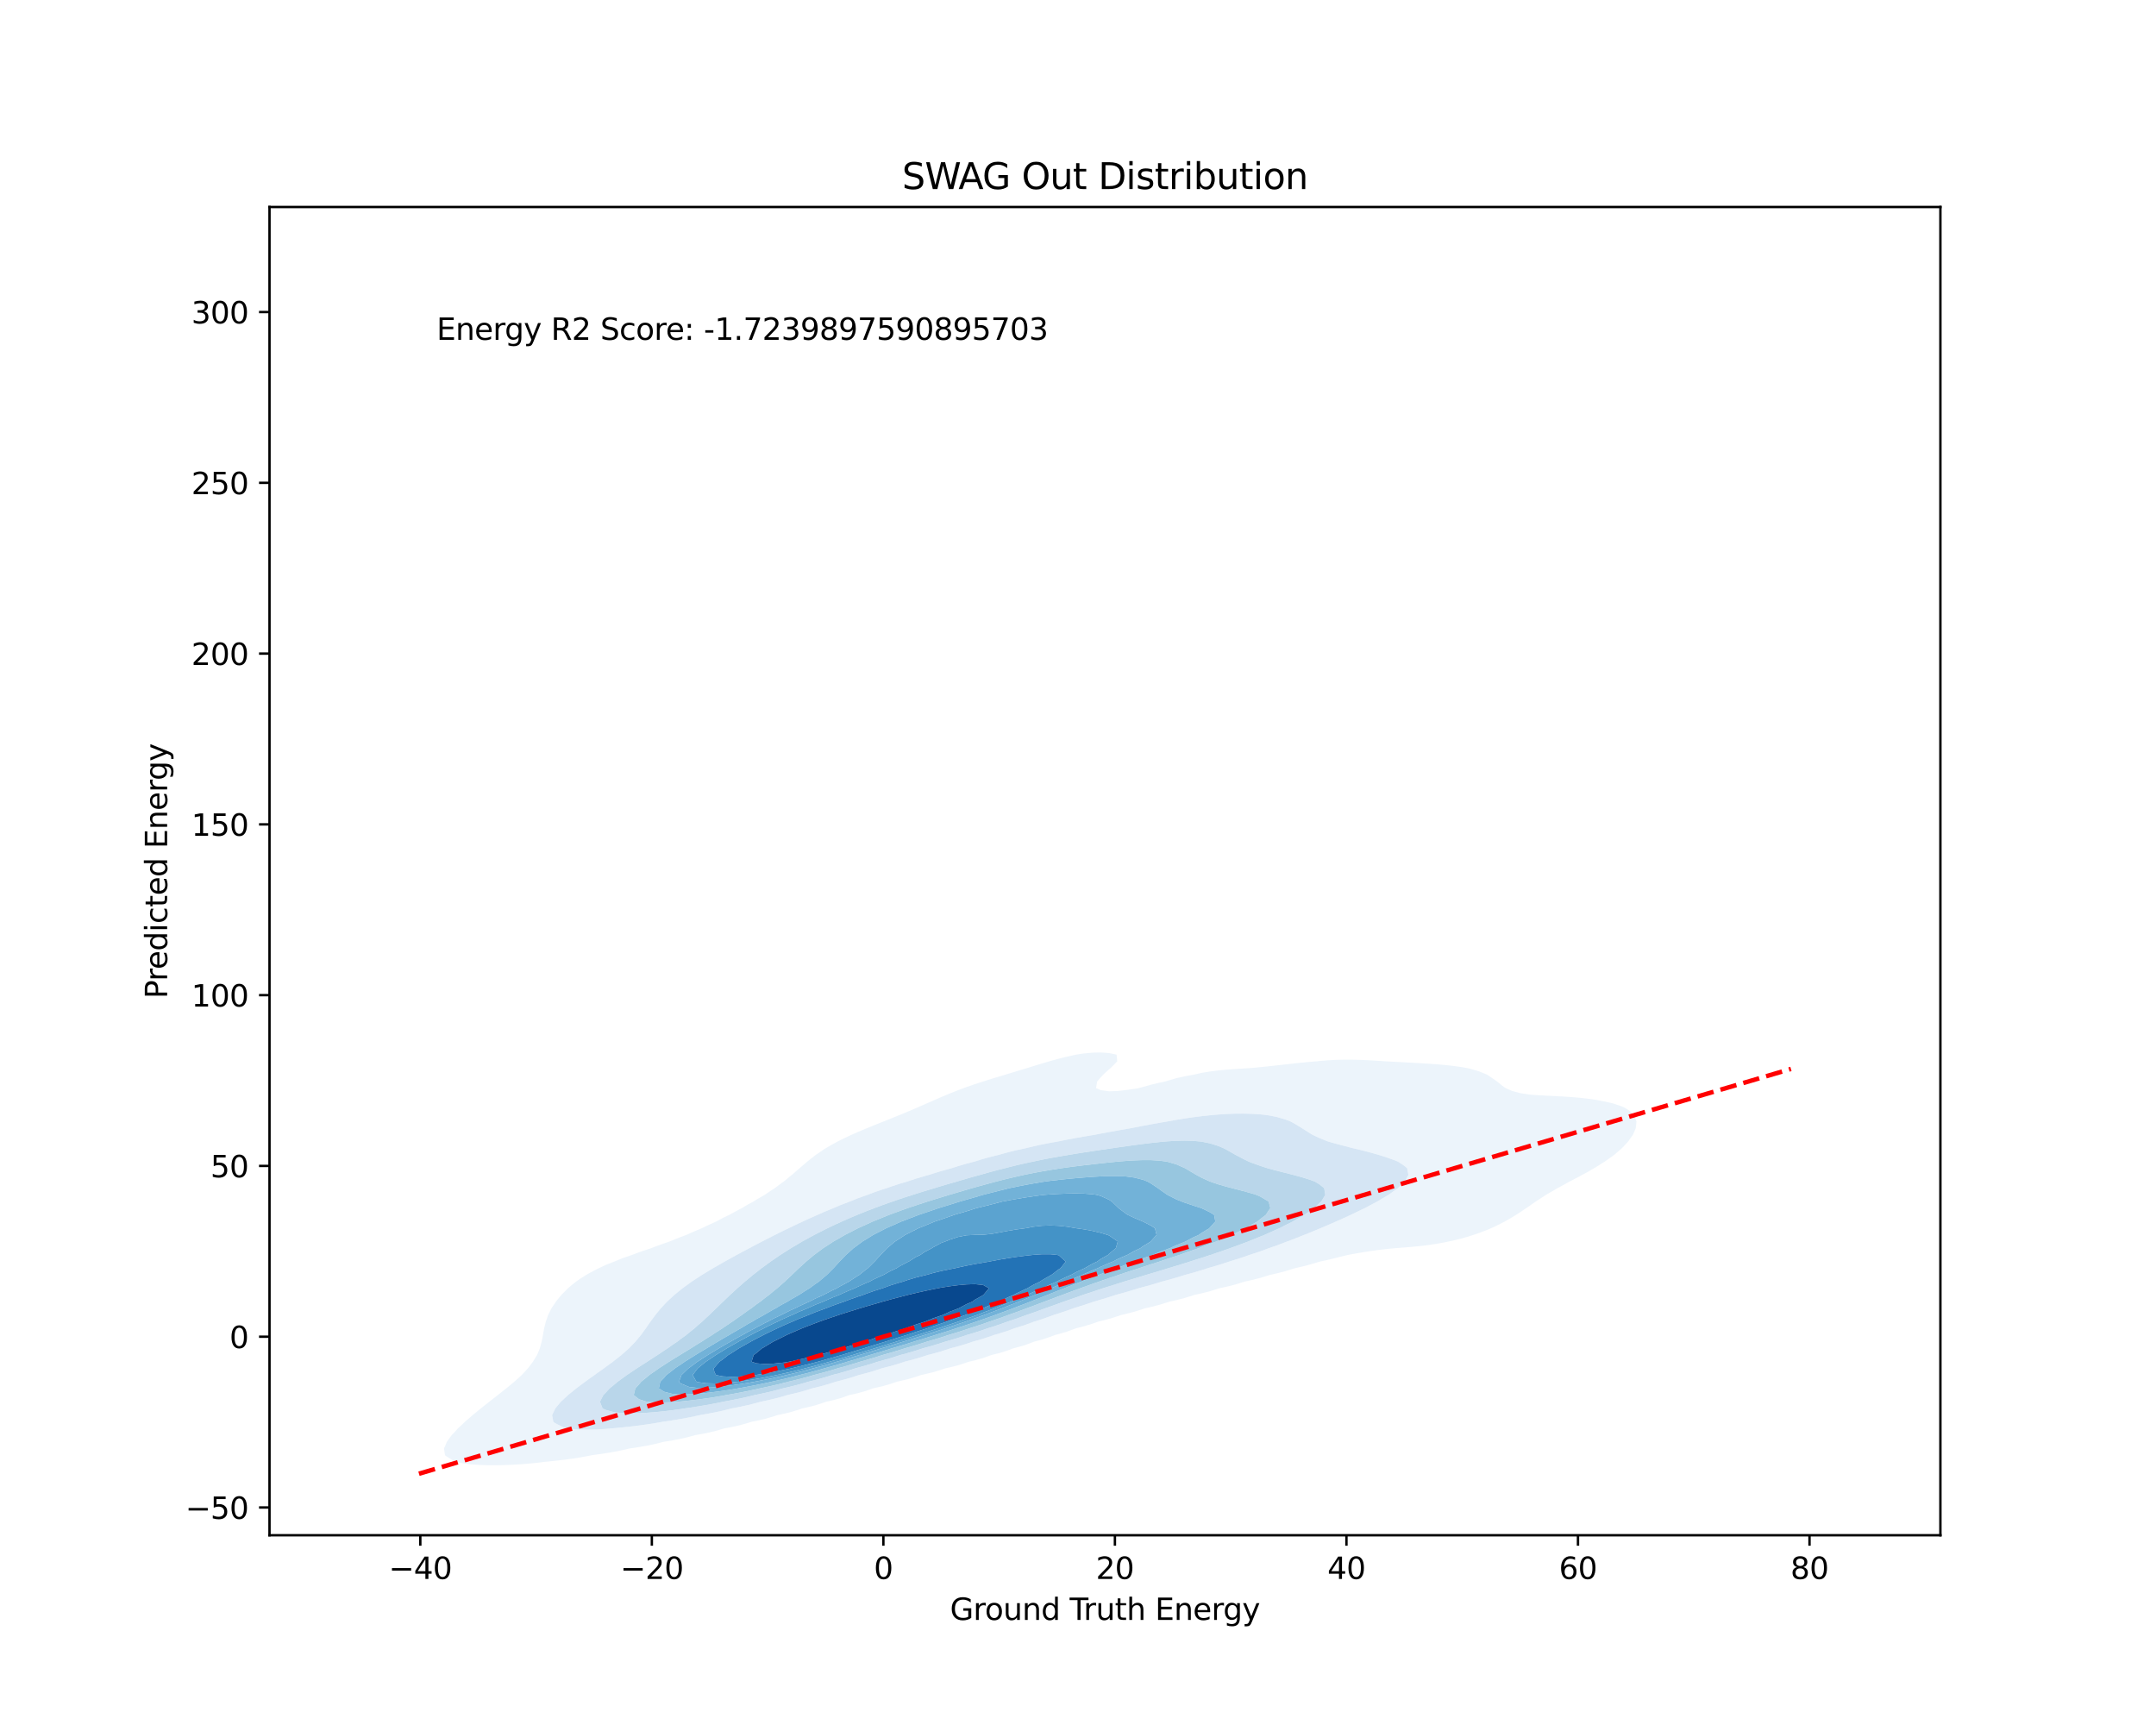 <?xml version="1.0" encoding="utf-8" standalone="no"?>
<!DOCTYPE svg PUBLIC "-//W3C//DTD SVG 1.1//EN"
  "http://www.w3.org/Graphics/SVG/1.1/DTD/svg11.dtd">
<svg xmlns:xlink="http://www.w3.org/1999/xlink" width="720pt" height="576pt" viewBox="0 0 720 576" xmlns="http://www.w3.org/2000/svg" version="1.1">
 <defs>
  <style type="text/css">*{stroke-linejoin: round; stroke-linecap: butt}</style>
 </defs>
 <g id="figure_1">
  <g id="patch_1">
   <path d="M 0 576 
L 720 576 
L 720 0 
L 0 0 
z
" style="fill: #ffffff"/>
  </g>
  <g id="axes_1">
   <g id="patch_2">
    <path d="M 90 512.64 
L 648 512.64 
L 648 69.12 
L 90 69.12 
z
" style="fill: #ffffff"/>
   </g>
   <g id="QuadContourSet_1">
    <path d="M 154.492 488.597 
L 157.296 488.965 
L 160.101 489.165 
L 162.905 489.254 
L 165.709 489.261 
L 168.513 489.203 
L 171.317 489.089 
L 174.121 488.92 
L 176.925 488.693 
L 179.729 488.403 
L 181.893 488.124 
L 182.533 488.068 
L 185.337 487.788 
L 188.141 487.466 
L 190.945 487.093 
L 193.749 486.656 
L 196.553 486.135 
L 197.7 485.895 
L 199.357 485.675 
L 202.161 485.267 
L 204.965 484.797 
L 207.769 484.243 
L 210.241 483.666 
L 210.573 483.618 
L 213.377 483.195 
L 216.181 482.702 
L 218.985 482.113 
L 221.63 481.438 
L 221.789 481.413 
L 224.593 480.961 
L 227.397 480.419 
L 230.201 479.752 
L 232.133 479.209 
L 233.005 479.06 
L 235.809 478.546 
L 238.613 477.909 
L 241.417 477.1 
L 241.808 476.98 
L 244.221 476.537 
L 247.025 475.913 
L 249.829 475.114 
L 250.956 474.751 
L 252.633 474.427 
L 255.437 473.798 
L 258.241 472.983 
L 259.611 472.523 
L 261.045 472.231 
L 263.849 471.578 
L 266.653 470.722 
L 267.879 470.294 
L 269.457 469.958 
L 272.261 469.265 
L 275.065 468.346 
L 275.852 468.065 
L 277.869 467.624 
L 280.673 466.881 
L 283.477 465.895 
L 283.639 465.836 
L 286.281 465.254 
L 289.085 464.466 
L 291.502 463.608 
L 291.889 463.521 
L 294.693 462.885 
L 297.497 462.068 
L 299.47 461.379 
L 300.302 461.197 
L 303.106 460.546 
L 305.91 459.712 
L 307.543 459.15 
L 308.714 458.897 
L 311.518 458.232 
L 314.322 457.375 
L 315.636 456.921 
L 317.126 456.595 
L 319.93 455.894 
L 322.734 454.978 
L 323.534 454.693 
L 325.538 454.234 
L 328.342 453.456 
L 331.057 452.464 
L 331.146 452.443 
L 333.95 451.755 
L 336.754 450.852 
L 338.374 450.235 
L 339.558 449.933 
L 342.362 449.127 
L 345.166 448.061 
L 345.306 448.006 
L 347.97 447.31 
L 350.774 446.373 
L 352.326 445.778 
L 353.578 445.448 
L 356.382 444.633 
L 359.186 443.592 
L 359.302 443.549 
L 361.99 442.873 
L 364.794 442.007 
L 366.715 441.32 
L 367.598 441.104 
L 370.402 440.388 
L 373.206 439.507 
L 374.418 439.091 
L 376.01 438.723 
L 378.814 438.005 
L 381.618 437.12 
L 382.391 436.863 
L 384.422 436.408 
L 387.226 435.688 
L 390.03 434.801 
L 390.54 434.634 
L 392.834 434.129 
L 395.638 433.409 
L 398.442 432.524 
L 398.811 432.405 
L 401.246 431.876 
L 404.05 431.16 
L 406.854 430.283 
L 407.193 430.176 
L 409.658 429.644 
L 412.462 428.931 
L 415.266 428.063 
L 415.639 427.948 
L 418.07 427.417 
L 420.874 426.7 
L 423.678 425.835 
L 424.052 425.719 
L 426.482 425.175 
L 429.286 424.444 
L 432.09 423.577 
L 432.376 423.49 
L 434.894 422.914 
L 437.698 422.18 
L 440.503 421.344 
L 440.792 421.262 
L 443.307 420.704 
L 446.111 420.035 
L 448.915 419.328 
L 450.178 419.033 
L 451.719 418.742 
L 454.523 418.256 
L 457.327 417.803 
L 460.131 417.406 
L 462.935 417.072 
L 465.616 416.804 
L 465.739 416.794 
L 468.543 416.582 
L 471.347 416.354 
L 474.151 416.083 
L 476.955 415.748 
L 479.759 415.329 
L 482.563 414.809 
L 483.626 414.575 
L 485.367 414.215 
L 488.171 413.528 
L 490.975 412.704 
L 492.054 412.347 
L 493.779 411.771 
L 496.583 410.698 
L 497.938 410.118 
L 499.387 409.466 
L 502.191 408.049 
L 502.492 407.889 
L 504.995 406.46 
L 506.291 405.66 
L 507.799 404.685 
L 509.643 403.432 
L 510.603 402.785 
L 512.88 401.203 
L 513.407 400.865 
L 516.211 399.02 
L 516.28 398.974 
L 519.015 397.399 
L 520.09 396.745 
L 521.819 395.844 
L 524.171 394.517 
L 524.623 394.293 
L 527.427 392.834 
L 528.388 392.288 
L 530.231 391.323 
L 532.385 390.059 
L 533.035 389.684 
L 535.839 387.914 
L 535.964 387.83 
L 538.643 385.94 
L 539.089 385.602 
L 541.447 383.566 
L 541.664 383.373 
L 543.75 381.144 
L 544.251 380.402 
L 545.317 378.915 
L 546.278 376.687 
L 546.502 374.458 
L 545.623 372.229 
L 544.251 370.958 
L 542.786 370 
L 541.447 369.376 
L 538.643 368.437 
L 535.839 367.799 
L 535.678 367.772 
L 533.035 367.264 
L 530.231 366.858 
L 527.427 366.551 
L 524.623 366.316 
L 521.819 366.132 
L 519.015 365.981 
L 516.211 365.843 
L 513.407 365.692 
L 511.316 365.543 
L 510.603 365.473 
L 507.799 365.041 
L 504.995 364.29 
L 502.791 363.314 
L 502.191 362.935 
L 499.892 361.085 
L 499.387 360.726 
L 496.655 358.857 
L 496.583 358.824 
L 493.779 357.69 
L 490.975 356.87 
L 489.898 356.628 
L 488.171 356.32 
L 485.367 355.925 
L 482.563 355.621 
L 479.759 355.38 
L 476.955 355.181 
L 474.151 355.008 
L 471.347 354.851 
L 468.543 354.699 
L 465.739 354.548 
L 462.935 354.399 
L 462.935 354.399 
L 460.131 354.216 
L 457.327 354.05 
L 454.523 353.919 
L 451.719 353.842 
L 448.915 353.833 
L 446.111 353.904 
L 443.307 354.06 
L 440.503 354.299 
L 439.593 354.399 
L 437.698 354.554 
L 434.894 354.82 
L 432.09 355.115 
L 429.286 355.424 
L 426.482 355.736 
L 423.678 356.039 
L 420.874 356.327 
L 418.07 356.599 
L 417.748 356.628 
L 415.266 356.783 
L 412.462 356.963 
L 409.658 357.172 
L 406.854 357.437 
L 404.05 357.787 
L 401.246 358.259 
L 398.628 358.857 
L 398.442 358.886 
L 395.638 359.389 
L 392.834 360.023 
L 390.03 360.848 
L 389.301 361.085 
L 387.226 361.527 
L 384.422 362.187 
L 381.618 362.966 
L 380.376 363.314 
L 378.814 363.581 
L 376.01 363.984 
L 373.206 364.295 
L 370.402 364.392 
L 367.598 364.002 
L 366.012 363.314 
L 366.426 361.085 
L 367.598 359.74 
L 368.416 358.857 
L 370.402 357.033 
L 370.911 356.628 
L 373.108 354.399 
L 372.88 352.17 
L 370.402 351.631 
L 367.598 351.436 
L 364.794 351.501 
L 361.99 351.761 
L 359.319 352.17 
L 359.186 352.193 
L 356.382 352.819 
L 353.578 353.51 
L 350.774 354.28 
L 350.389 354.399 
L 347.97 355.121 
L 345.166 355.966 
L 343.05 356.628 
L 342.362 356.837 
L 339.558 357.685 
L 336.754 358.535 
L 335.707 358.857 
L 333.95 359.383 
L 331.146 360.227 
L 328.43 361.085 
L 328.342 361.113 
L 325.538 362.02 
L 322.734 362.995 
L 321.876 363.314 
L 319.93 364.04 
L 317.126 365.156 
L 316.21 365.543 
L 314.322 366.334 
L 311.518 367.554 
L 311.036 367.772 
L 308.714 368.784 
L 305.936 370 
L 305.91 370.011 
L 303.106 371.2 
L 300.655 372.229 
L 300.302 372.369 
L 297.497 373.501 
L 295.131 374.458 
L 294.693 374.628 
L 291.889 375.749 
L 289.593 376.687 
L 289.085 376.893 
L 286.281 378.08 
L 284.387 378.915 
L 283.477 379.332 
L 280.673 380.682 
L 279.76 381.144 
L 277.869 382.18 
L 275.809 383.373 
L 275.065 383.849 
L 272.479 385.602 
L 272.261 385.763 
L 269.631 387.83 
L 269.457 387.971 
L 267.051 390.059 
L 266.653 390.385 
L 264.501 392.288 
L 263.849 392.783 
L 261.769 394.517 
L 261.045 395.003 
L 258.734 396.745 
L 258.241 397.037 
L 255.437 398.93 
L 255.377 398.974 
L 252.633 400.552 
L 251.644 401.203 
L 249.829 402.153 
L 247.72 403.432 
L 247.025 403.771 
L 244.221 405.28 
L 243.57 405.66 
L 241.417 406.671 
L 239.168 407.889 
L 238.613 408.133 
L 235.809 409.412 
L 234.402 410.118 
L 233.005 410.685 
L 230.201 411.91 
L 229.239 412.347 
L 227.397 413.026 
L 224.593 414.149 
L 223.555 414.575 
L 221.789 415.177 
L 218.985 416.194 
L 217.399 416.804 
L 216.181 417.206 
L 213.377 418.158 
L 211.089 419.033 
L 210.573 419.21 
L 207.769 420.176 
L 205.125 421.262 
L 204.965 421.324 
L 202.161 422.434 
L 199.944 423.49 
L 199.357 423.773 
L 196.553 425.249 
L 195.756 425.719 
L 193.749 426.988 
L 192.386 427.948 
L 190.945 429.096 
L 189.666 430.176 
L 188.141 431.708 
L 187.454 432.405 
L 185.648 434.634 
L 185.337 435.124 
L 184.153 436.863 
L 183.047 439.091 
L 182.533 440.628 
L 182.268 441.32 
L 181.717 443.549 
L 181.32 445.778 
L 180.888 448.006 
L 180.274 450.235 
L 179.729 451.593 
L 179.339 452.464 
L 177.975 454.693 
L 176.925 456.101 
L 176.28 456.921 
L 174.225 459.15 
L 174.121 459.244 
L 171.753 461.379 
L 171.317 461.737 
L 169.065 463.608 
L 168.513 464.039 
L 166.247 465.836 
L 165.709 466.254 
L 163.39 468.065 
L 162.905 468.451 
L 160.57 470.294 
L 160.101 470.687 
L 157.846 472.523 
L 157.296 473.018 
L 155.268 474.751 
L 154.492 475.522 
L 152.898 476.98 
L 151.688 478.348 
L 150.837 479.209 
L 149.216 481.438 
L 148.884 482.325 
L 148.264 483.666 
L 148.612 485.895 
L 148.884 486.155 
L 151.688 487.904 
L 152.309 488.124 
z
M 189.855 476.98 
L 188.141 476.577 
L 185.337 475.196 
L 184.782 474.751 
L 184.369 472.523 
L 185.337 470.535 
L 185.436 470.294 
L 187.286 468.065 
L 188.141 467.301 
L 189.676 465.836 
L 190.945 464.825 
L 192.428 463.608 
L 193.749 462.62 
L 195.414 461.379 
L 196.553 460.548 
L 198.526 459.15 
L 199.357 458.538 
L 201.659 456.921 
L 202.161 456.534 
L 204.698 454.693 
L 204.965 454.469 
L 207.523 452.464 
L 207.769 452.234 
L 210.038 450.235 
L 210.573 449.661 
L 212.2 448.006 
L 213.377 446.568 
L 214.051 445.778 
L 215.672 443.549 
L 216.181 442.808 
L 217.212 441.32 
L 218.862 439.091 
L 218.985 438.94 
L 220.675 436.863 
L 221.789 435.679 
L 222.771 434.634 
L 224.593 432.951 
L 225.18 432.405 
L 227.397 430.605 
L 227.92 430.176 
L 230.201 428.529 
L 230.994 427.948 
L 233.005 426.639 
L 234.391 425.719 
L 235.809 424.874 
L 238.085 423.49 
L 238.613 423.197 
L 241.417 421.593 
L 241.978 421.262 
L 244.221 420.03 
L 246.015 419.033 
L 247.025 418.499 
L 249.829 417.004 
L 250.194 416.804 
L 252.633 415.515 
L 254.439 414.575 
L 255.437 414.062 
L 258.241 412.645 
L 258.83 412.347 
L 261.045 411.228 
L 263.366 410.118 
L 263.849 409.881 
L 266.653 408.534 
L 268.071 407.889 
L 269.457 407.233 
L 272.261 405.989 
L 273.029 405.66 
L 275.065 404.737 
L 277.869 403.587 
L 278.259 403.432 
L 280.673 402.39 
L 283.477 401.321 
L 283.796 401.203 
L 286.281 400.189 
L 289.085 399.187 
L 289.708 398.974 
L 291.889 398.136 
L 294.693 397.184 
L 296.087 396.745 
L 297.497 396.235 
L 300.302 395.308 
L 303.01 394.517 
L 303.106 394.484 
L 305.91 393.549 
L 308.714 392.726 
L 310.299 392.288 
L 311.518 391.89 
L 314.322 391.028 
L 317.126 390.253 
L 317.846 390.059 
L 319.93 389.392 
L 322.734 388.573 
L 325.538 387.834 
L 325.551 387.83 
L 328.342 386.968 
L 331.146 386.206 
L 333.609 385.602 
L 333.95 385.501 
L 336.754 384.72 
L 339.558 384.038 
L 342.362 383.434 
L 342.657 383.373 
L 345.166 382.759 
L 347.97 382.152 
L 350.774 381.609 
L 353.377 381.144 
L 353.578 381.101 
L 356.382 380.528 
L 359.186 380.004 
L 361.99 379.513 
L 364.794 379.043 
L 365.56 378.915 
L 367.598 378.52 
L 370.402 377.996 
L 373.206 377.492 
L 376.01 377.001 
L 377.824 376.687 
L 378.814 376.488 
L 381.618 375.941 
L 384.422 375.418 
L 387.226 374.918 
L 389.928 374.458 
L 390.03 374.438 
L 392.834 373.929 
L 395.638 373.471 
L 398.442 373.064 
L 401.246 372.708 
L 404.05 372.405 
L 406.094 372.229 
L 406.854 372.157 
L 409.658 371.974 
L 412.462 371.87 
L 415.266 371.849 
L 418.07 371.92 
L 420.874 372.099 
L 422.124 372.229 
L 423.678 372.434 
L 426.482 372.993 
L 429.286 373.82 
L 430.932 374.458 
L 432.09 375.064 
L 434.766 376.687 
L 434.894 376.771 
L 437.698 378.554 
L 438.312 378.915 
L 440.503 379.948 
L 443.307 381.091 
L 443.453 381.144 
L 446.111 381.896 
L 448.915 382.637 
L 451.719 383.373 
L 451.719 383.373 
L 454.523 384.031 
L 457.327 384.751 
L 460.131 385.542 
L 460.331 385.602 
L 462.935 386.414 
L 465.739 387.422 
L 466.76 387.83 
L 468.543 388.964 
L 469.909 390.059 
L 470.354 392.288 
L 469.125 394.517 
L 468.543 395.035 
L 466.816 396.745 
L 465.739 397.48 
L 463.707 398.974 
L 462.935 399.415 
L 460.131 401.091 
L 459.956 401.203 
L 457.327 402.579 
L 455.75 403.432 
L 454.523 404.012 
L 451.719 405.358 
L 451.115 405.66 
L 448.915 406.66 
L 446.159 407.889 
L 446.111 407.91 
L 443.307 409.139 
L 440.988 410.118 
L 440.503 410.32 
L 437.698 411.489 
L 435.54 412.347 
L 434.894 412.606 
L 432.09 413.721 
L 429.791 414.575 
L 429.286 414.771 
L 426.482 415.839 
L 423.691 416.804 
L 423.678 416.809 
L 420.874 417.845 
L 418.07 418.774 
L 417.275 419.033 
L 415.266 419.742 
L 412.462 420.65 
L 410.443 421.262 
L 409.658 421.528 
L 406.854 422.439 
L 404.05 423.259 
L 403.245 423.49 
L 401.246 424.139 
L 398.442 424.975 
L 395.709 425.719 
L 395.638 425.742 
L 392.834 426.62 
L 390.03 427.409 
L 387.998 427.948 
L 387.226 428.189 
L 384.422 429.034 
L 381.618 429.801 
L 380.207 430.176 
L 378.814 430.615 
L 376.01 431.455 
L 373.206 432.226 
L 372.564 432.405 
L 370.402 433.116 
L 367.598 433.972 
L 365.294 434.634 
L 364.794 434.806 
L 361.99 435.768 
L 359.186 436.632 
L 358.442 436.863 
L 356.382 437.617 
L 353.578 438.553 
L 351.86 439.091 
L 350.774 439.5 
L 347.97 440.496 
L 345.316 441.32 
L 345.166 441.377 
L 342.362 442.424 
L 339.558 443.309 
L 338.768 443.549 
L 336.754 444.294 
L 333.95 445.203 
L 331.956 445.778 
L 331.146 446.07 
L 328.342 447.016 
L 325.538 447.813 
L 324.83 448.006 
L 322.734 448.729 
L 319.93 449.571 
L 317.38 450.235 
L 317.126 450.321 
L 314.322 451.244 
L 311.518 452.024 
L 309.793 452.464 
L 308.714 452.823 
L 305.91 453.694 
L 303.106 454.438 
L 302.107 454.693 
L 300.302 455.294 
L 297.497 456.131 
L 294.693 456.849 
L 294.411 456.921 
L 291.889 457.766 
L 289.085 458.568 
L 286.786 459.15 
L 286.281 459.32 
L 283.477 460.228 
L 280.673 460.99 
L 279.112 461.379 
L 277.869 461.792 
L 275.065 462.641 
L 272.261 463.355 
L 271.206 463.608 
L 269.457 464.168 
L 266.653 464.957 
L 263.849 465.625 
L 262.907 465.836 
L 261.045 466.399 
L 258.241 467.14 
L 255.437 467.773 
L 254.036 468.065 
L 252.633 468.462 
L 249.829 469.173 
L 247.025 469.783 
L 244.392 470.294 
L 244.221 470.339 
L 241.417 471.037 
L 238.613 471.637 
L 235.809 472.166 
L 233.754 472.523 
L 233.005 472.696 
L 230.201 473.29 
L 227.397 473.807 
L 224.593 474.268 
L 221.789 474.689 
L 221.345 474.751 
L 218.985 475.173 
L 216.181 475.611 
L 213.377 475.995 
L 210.573 476.335 
L 207.769 476.638 
L 204.965 476.904 
L 203.97 476.98 
L 202.161 477.143 
L 199.357 477.313 
L 196.553 477.39 
L 193.749 477.348 
L 190.945 477.14 
z
" clip-path="url(#pbd854d0379)" style="fill: #ecf4fb"/>
    <path d="M 190.945 477.14 
L 193.749 477.348 
L 196.553 477.39 
L 199.357 477.313 
L 202.161 477.143 
L 203.97 476.98 
L 204.965 476.904 
L 207.769 476.638 
L 210.573 476.335 
L 213.377 475.995 
L 216.181 475.611 
L 218.985 475.173 
L 221.345 474.751 
L 221.789 474.689 
L 224.593 474.268 
L 227.397 473.807 
L 230.201 473.29 
L 233.005 472.696 
L 233.754 472.523 
L 235.809 472.166 
L 238.613 471.637 
L 241.417 471.037 
L 244.221 470.339 
L 244.392 470.294 
L 247.025 469.783 
L 249.829 469.173 
L 252.633 468.462 
L 254.036 468.065 
L 255.437 467.773 
L 258.241 467.14 
L 261.045 466.399 
L 262.907 465.836 
L 263.849 465.625 
L 266.653 464.957 
L 269.457 464.168 
L 271.206 463.608 
L 272.261 463.355 
L 275.065 462.641 
L 277.869 461.792 
L 279.112 461.379 
L 280.673 460.99 
L 283.477 460.228 
L 286.281 459.32 
L 286.786 459.15 
L 289.085 458.568 
L 291.889 457.766 
L 294.411 456.921 
L 294.693 456.849 
L 297.497 456.131 
L 300.302 455.294 
L 302.107 454.693 
L 303.106 454.438 
L 305.91 453.694 
L 308.714 452.823 
L 309.793 452.464 
L 311.518 452.024 
L 314.322 451.244 
L 317.126 450.321 
L 317.38 450.235 
L 319.93 449.571 
L 322.734 448.729 
L 324.83 448.006 
L 325.538 447.813 
L 328.342 447.016 
L 331.146 446.07 
L 331.956 445.778 
L 333.95 445.203 
L 336.754 444.294 
L 338.768 443.549 
L 339.558 443.309 
L 342.362 442.424 
L 345.166 441.377 
L 345.316 441.32 
L 347.97 440.496 
L 350.774 439.5 
L 351.86 439.091 
L 353.578 438.553 
L 356.382 437.617 
L 358.442 436.863 
L 359.186 436.632 
L 361.99 435.768 
L 364.794 434.806 
L 365.294 434.634 
L 367.598 433.972 
L 370.402 433.116 
L 372.564 432.405 
L 373.206 432.226 
L 376.01 431.455 
L 378.814 430.615 
L 380.207 430.176 
L 381.618 429.801 
L 384.422 429.034 
L 387.226 428.189 
L 387.998 427.948 
L 390.03 427.409 
L 392.834 426.62 
L 395.638 425.742 
L 395.709 425.719 
L 398.442 424.975 
L 401.246 424.139 
L 403.245 423.49 
L 404.05 423.259 
L 406.854 422.439 
L 409.658 421.528 
L 410.443 421.262 
L 412.462 420.65 
L 415.266 419.742 
L 417.275 419.033 
L 418.07 418.774 
L 420.874 417.845 
L 423.678 416.809 
L 423.691 416.804 
L 426.482 415.839 
L 429.286 414.771 
L 429.791 414.575 
L 432.09 413.721 
L 434.894 412.606 
L 435.54 412.347 
L 437.698 411.489 
L 440.503 410.32 
L 440.988 410.118 
L 443.307 409.139 
L 446.111 407.91 
L 446.159 407.889 
L 448.915 406.66 
L 451.115 405.66 
L 451.719 405.358 
L 454.523 404.012 
L 455.75 403.432 
L 457.327 402.579 
L 459.956 401.203 
L 460.131 401.091 
L 462.935 399.415 
L 463.707 398.974 
L 465.739 397.48 
L 466.816 396.745 
L 468.543 395.035 
L 469.125 394.517 
L 470.354 392.288 
L 469.909 390.059 
L 468.543 388.964 
L 466.76 387.83 
L 465.739 387.422 
L 462.935 386.414 
L 460.331 385.602 
L 460.131 385.542 
L 457.327 384.751 
L 454.523 384.031 
L 451.719 383.373 
L 451.719 383.373 
L 448.915 382.637 
L 446.111 381.896 
L 443.453 381.144 
L 443.307 381.091 
L 440.503 379.948 
L 438.312 378.915 
L 437.698 378.554 
L 434.894 376.771 
L 434.766 376.687 
L 432.09 375.064 
L 430.932 374.458 
L 429.286 373.82 
L 426.482 372.993 
L 423.678 372.434 
L 422.124 372.229 
L 420.874 372.099 
L 418.07 371.92 
L 415.266 371.849 
L 412.462 371.87 
L 409.658 371.974 
L 406.854 372.157 
L 406.094 372.229 
L 404.05 372.405 
L 401.246 372.708 
L 398.442 373.064 
L 395.638 373.471 
L 392.834 373.929 
L 390.03 374.438 
L 389.928 374.458 
L 387.226 374.918 
L 384.422 375.418 
L 381.618 375.941 
L 378.814 376.488 
L 377.824 376.687 
L 376.01 377.001 
L 373.206 377.492 
L 370.402 377.996 
L 367.598 378.52 
L 365.56 378.915 
L 364.794 379.043 
L 361.99 379.513 
L 359.186 380.004 
L 356.382 380.528 
L 353.578 381.101 
L 353.377 381.144 
L 350.774 381.609 
L 347.97 382.152 
L 345.166 382.759 
L 342.657 383.373 
L 342.362 383.434 
L 339.558 384.038 
L 336.754 384.72 
L 333.95 385.501 
L 333.609 385.602 
L 331.146 386.206 
L 328.342 386.968 
L 325.551 387.83 
L 325.538 387.834 
L 322.734 388.573 
L 319.93 389.392 
L 317.846 390.059 
L 317.126 390.253 
L 314.322 391.028 
L 311.518 391.89 
L 310.299 392.288 
L 308.714 392.726 
L 305.91 393.549 
L 303.106 394.484 
L 303.01 394.517 
L 300.302 395.308 
L 297.497 396.235 
L 296.087 396.745 
L 294.693 397.184 
L 291.889 398.136 
L 289.708 398.974 
L 289.085 399.187 
L 286.281 400.189 
L 283.796 401.203 
L 283.477 401.321 
L 280.673 402.39 
L 278.259 403.432 
L 277.869 403.587 
L 275.065 404.737 
L 273.029 405.66 
L 272.261 405.989 
L 269.457 407.233 
L 268.071 407.889 
L 266.653 408.534 
L 263.849 409.881 
L 263.366 410.118 
L 261.045 411.228 
L 258.83 412.347 
L 258.241 412.645 
L 255.437 414.062 
L 254.439 414.575 
L 252.633 415.515 
L 250.194 416.804 
L 249.829 417.004 
L 247.025 418.499 
L 246.015 419.033 
L 244.221 420.03 
L 241.978 421.262 
L 241.417 421.593 
L 238.613 423.197 
L 238.085 423.49 
L 235.809 424.874 
L 234.391 425.719 
L 233.005 426.639 
L 230.994 427.948 
L 230.201 428.529 
L 227.92 430.176 
L 227.397 430.605 
L 225.18 432.405 
L 224.593 432.951 
L 222.771 434.634 
L 221.789 435.679 
L 220.675 436.863 
L 218.985 438.94 
L 218.862 439.091 
L 217.212 441.32 
L 216.181 442.808 
L 215.672 443.549 
L 214.051 445.778 
L 213.377 446.568 
L 212.2 448.006 
L 210.573 449.661 
L 210.038 450.235 
L 207.769 452.234 
L 207.523 452.464 
L 204.965 454.469 
L 204.698 454.693 
L 202.161 456.534 
L 201.659 456.921 
L 199.357 458.538 
L 198.526 459.15 
L 196.553 460.548 
L 195.414 461.379 
L 193.749 462.62 
L 192.428 463.608 
L 190.945 464.825 
L 189.676 465.836 
L 188.141 467.301 
L 187.286 468.065 
L 185.436 470.294 
L 185.337 470.535 
L 184.369 472.523 
L 184.782 474.751 
L 185.337 475.196 
L 188.141 476.577 
L 189.855 476.98 
z
M 201.233 470.294 
L 200.35 468.065 
L 201.476 465.836 
L 202.161 465.158 
L 203.571 463.608 
L 204.965 462.484 
L 206.258 461.379 
L 207.769 460.293 
L 209.333 459.15 
L 210.573 458.311 
L 212.661 456.921 
L 213.377 456.445 
L 216.135 454.693 
L 216.181 454.661 
L 218.985 452.831 
L 219.578 452.464 
L 221.789 450.967 
L 222.949 450.235 
L 224.593 449.052 
L 226.166 448.006 
L 227.397 447.05 
L 229.168 445.778 
L 230.201 444.905 
L 231.929 443.549 
L 233.005 442.572 
L 234.474 441.32 
L 235.809 440.046 
L 236.863 439.091 
L 238.613 437.386 
L 239.171 436.863 
L 241.417 434.684 
L 241.47 434.634 
L 243.795 432.405 
L 244.221 432.018 
L 246.213 430.176 
L 247.025 429.478 
L 248.752 427.948 
L 249.829 427.073 
L 251.433 425.719 
L 252.633 424.805 
L 254.282 423.49 
L 255.437 422.668 
L 257.324 421.262 
L 258.241 420.653 
L 260.586 419.033 
L 261.045 418.749 
L 263.849 416.965 
L 264.092 416.804 
L 266.653 415.298 
L 267.856 414.575 
L 269.457 413.701 
L 271.932 412.347 
L 272.261 412.178 
L 275.065 410.754 
L 276.327 410.118 
L 277.869 409.383 
L 280.673 408.085 
L 281.1 407.889 
L 283.477 406.84 
L 286.281 405.66 
L 286.281 405.66 
L 289.085 404.518 
L 291.889 403.445 
L 291.925 403.432 
L 294.693 402.392 
L 297.497 401.408 
L 298.097 401.203 
L 300.302 400.435 
L 303.106 399.517 
L 304.83 398.974 
L 305.91 398.62 
L 308.714 397.74 
L 311.518 396.905 
L 312.058 396.745 
L 314.322 396.046 
L 317.126 395.222 
L 319.602 394.517 
L 319.93 394.417 
L 322.734 393.584 
L 325.538 392.794 
L 327.388 392.288 
L 328.342 392.009 
L 331.146 391.225 
L 333.95 390.492 
L 335.689 390.059 
L 336.754 389.774 
L 339.558 389.076 
L 342.362 388.434 
L 345.166 387.837 
L 345.2 387.83 
L 347.97 387.241 
L 350.774 386.698 
L 353.578 386.195 
L 356.382 385.722 
L 357.135 385.602 
L 359.186 385.254 
L 361.99 384.808 
L 364.794 384.381 
L 367.598 383.967 
L 370.402 383.559 
L 371.708 383.373 
L 373.206 383.149 
L 376.01 382.747 
L 378.814 382.36 
L 381.618 381.993 
L 384.422 381.652 
L 387.226 381.349 
L 389.531 381.144 
L 390.03 381.098 
L 392.834 380.933 
L 395.638 380.873 
L 398.442 380.95 
L 400.632 381.144 
L 401.246 381.214 
L 404.05 381.772 
L 406.854 382.658 
L 408.545 383.373 
L 409.658 383.943 
L 412.462 385.534 
L 412.578 385.602 
L 415.266 387.021 
L 416.93 387.83 
L 418.07 388.286 
L 420.874 389.299 
L 423.212 390.059 
L 423.678 390.19 
L 426.482 390.936 
L 429.286 391.653 
L 431.79 392.288 
L 432.09 392.366 
L 434.894 393.129 
L 437.698 394.015 
L 439.047 394.517 
L 440.503 395.372 
L 442.216 396.745 
L 442.574 398.974 
L 441.255 401.203 
L 440.503 401.837 
L 438.83 403.432 
L 437.698 404.167 
L 435.597 405.66 
L 434.894 406.045 
L 432.09 407.658 
L 431.713 407.889 
L 429.286 409.088 
L 427.271 410.118 
L 426.482 410.468 
L 423.678 411.717 
L 422.291 412.347 
L 420.874 412.925 
L 418.07 414.054 
L 416.786 414.575 
L 415.266 415.148 
L 412.462 416.181 
L 410.769 416.804 
L 409.658 417.195 
L 406.854 418.159 
L 404.266 419.033 
L 404.05 419.105 
L 401.246 420.026 
L 398.442 420.916 
L 397.358 421.262 
L 395.638 421.807 
L 392.834 422.669 
L 390.111 423.49 
L 390.03 423.515 
L 387.226 424.379 
L 384.422 425.212 
L 382.722 425.719 
L 381.618 426.06 
L 378.814 426.915 
L 376.01 427.751 
L 375.373 427.948 
L 373.206 428.642 
L 370.402 429.52 
L 368.314 430.176 
L 367.598 430.416 
L 364.794 431.361 
L 361.99 432.276 
L 361.612 432.405 
L 359.186 433.277 
L 356.382 434.24 
L 355.248 434.634 
L 353.578 435.255 
L 350.774 436.255 
L 349.024 436.863 
L 347.97 437.261 
L 345.166 438.283 
L 342.786 439.091 
L 342.362 439.251 
L 339.558 440.282 
L 336.754 441.208 
L 336.415 441.32 
L 333.95 442.218 
L 331.146 443.132 
L 329.809 443.549 
L 328.342 444.067 
L 325.538 444.982 
L 322.831 445.778 
L 322.734 445.811 
L 319.93 446.752 
L 317.126 447.583 
L 315.627 448.006 
L 314.322 448.438 
L 311.518 449.307 
L 308.714 450.087 
L 308.179 450.235 
L 305.91 450.974 
L 303.106 451.8 
L 300.656 452.464 
L 300.302 452.58 
L 297.497 453.477 
L 294.693 454.273 
L 293.152 454.693 
L 291.889 455.106 
L 289.085 455.966 
L 286.281 456.735 
L 285.593 456.921 
L 283.477 457.607 
L 280.673 458.425 
L 277.9 459.15 
L 277.869 459.16 
L 275.065 460.039 
L 272.261 460.803 
L 269.944 461.379 
L 269.457 461.528 
L 266.653 462.339 
L 263.849 463.047 
L 261.412 463.608 
L 261.045 463.712 
L 258.241 464.463 
L 255.437 465.12 
L 252.633 465.716 
L 252.04 465.836 
L 249.829 466.383 
L 247.025 467 
L 244.221 467.557 
L 241.469 468.065 
L 241.417 468.077 
L 238.613 468.659 
L 235.809 469.175 
L 233.005 469.641 
L 230.201 470.072 
L 228.641 470.294 
L 227.397 470.498 
L 224.593 470.892 
L 221.789 471.228 
L 218.985 471.509 
L 216.181 471.731 
L 213.377 471.882 
L 210.573 471.939 
L 207.769 471.852 
L 204.965 471.522 
L 202.161 470.742 
z
" clip-path="url(#pbd854d0379)" style="fill: #d5e5f4"/>
    <path d="M 202.161 470.742 
L 204.965 471.522 
L 207.769 471.852 
L 210.573 471.939 
L 213.377 471.882 
L 216.181 471.731 
L 218.985 471.509 
L 221.789 471.228 
L 224.593 470.892 
L 227.397 470.498 
L 228.641 470.294 
L 230.201 470.072 
L 233.005 469.641 
L 235.809 469.175 
L 238.613 468.659 
L 241.417 468.077 
L 241.469 468.065 
L 244.221 467.557 
L 247.025 467 
L 249.829 466.383 
L 252.04 465.836 
L 252.633 465.716 
L 255.437 465.12 
L 258.241 464.463 
L 261.045 463.712 
L 261.412 463.608 
L 263.849 463.047 
L 266.653 462.339 
L 269.457 461.528 
L 269.944 461.379 
L 272.261 460.803 
L 275.065 460.039 
L 277.869 459.16 
L 277.9 459.15 
L 280.673 458.425 
L 283.477 457.607 
L 285.593 456.921 
L 286.281 456.735 
L 289.085 455.966 
L 291.889 455.106 
L 293.152 454.693 
L 294.693 454.273 
L 297.497 453.477 
L 300.302 452.58 
L 300.656 452.464 
L 303.106 451.8 
L 305.91 450.974 
L 308.179 450.235 
L 308.714 450.087 
L 311.518 449.307 
L 314.322 448.438 
L 315.627 448.006 
L 317.126 447.583 
L 319.93 446.752 
L 322.734 445.811 
L 322.831 445.778 
L 325.538 444.982 
L 328.342 444.067 
L 329.809 443.549 
L 331.146 443.132 
L 333.95 442.218 
L 336.415 441.32 
L 336.754 441.208 
L 339.558 440.282 
L 342.362 439.251 
L 342.786 439.091 
L 345.166 438.283 
L 347.97 437.261 
L 349.024 436.863 
L 350.774 436.255 
L 353.578 435.255 
L 355.248 434.634 
L 356.382 434.24 
L 359.186 433.277 
L 361.612 432.405 
L 361.99 432.276 
L 364.794 431.361 
L 367.598 430.416 
L 368.314 430.176 
L 370.402 429.52 
L 373.206 428.642 
L 375.373 427.948 
L 376.01 427.751 
L 378.814 426.915 
L 381.618 426.06 
L 382.722 425.719 
L 384.422 425.212 
L 387.226 424.379 
L 390.03 423.515 
L 390.111 423.49 
L 392.834 422.669 
L 395.638 421.807 
L 397.358 421.262 
L 398.442 420.916 
L 401.246 420.026 
L 404.05 419.105 
L 404.266 419.033 
L 406.854 418.159 
L 409.658 417.195 
L 410.769 416.804 
L 412.462 416.181 
L 415.266 415.148 
L 416.786 414.575 
L 418.07 414.054 
L 420.874 412.925 
L 422.291 412.347 
L 423.678 411.717 
L 426.482 410.468 
L 427.271 410.118 
L 429.286 409.088 
L 431.713 407.889 
L 432.09 407.658 
L 434.894 406.045 
L 435.597 405.66 
L 437.698 404.167 
L 438.83 403.432 
L 440.503 401.837 
L 441.255 401.203 
L 442.574 398.974 
L 442.216 396.745 
L 440.503 395.372 
L 439.047 394.517 
L 437.698 394.015 
L 434.894 393.129 
L 432.09 392.366 
L 431.79 392.288 
L 429.286 391.653 
L 426.482 390.936 
L 423.678 390.19 
L 423.212 390.059 
L 420.874 389.299 
L 418.07 388.286 
L 416.93 387.83 
L 415.266 387.021 
L 412.578 385.602 
L 412.462 385.534 
L 409.658 383.943 
L 408.545 383.373 
L 406.854 382.658 
L 404.05 381.772 
L 401.246 381.214 
L 400.632 381.144 
L 398.442 380.95 
L 395.638 380.873 
L 392.834 380.933 
L 390.03 381.098 
L 389.531 381.144 
L 387.226 381.349 
L 384.422 381.652 
L 381.618 381.993 
L 378.814 382.36 
L 376.01 382.747 
L 373.206 383.149 
L 371.708 383.373 
L 370.402 383.559 
L 367.598 383.967 
L 364.794 384.381 
L 361.99 384.808 
L 359.186 385.254 
L 357.135 385.602 
L 356.382 385.722 
L 353.578 386.195 
L 350.774 386.698 
L 347.97 387.241 
L 345.2 387.83 
L 345.166 387.837 
L 342.362 388.434 
L 339.558 389.076 
L 336.754 389.774 
L 335.689 390.059 
L 333.95 390.492 
L 331.146 391.225 
L 328.342 392.009 
L 327.388 392.288 
L 325.538 392.794 
L 322.734 393.584 
L 319.93 394.417 
L 319.602 394.517 
L 317.126 395.222 
L 314.322 396.046 
L 312.058 396.745 
L 311.518 396.905 
L 308.714 397.74 
L 305.91 398.62 
L 304.83 398.974 
L 303.106 399.517 
L 300.302 400.435 
L 298.097 401.203 
L 297.497 401.408 
L 294.693 402.392 
L 291.925 403.432 
L 291.889 403.445 
L 289.085 404.518 
L 286.281 405.66 
L 286.281 405.66 
L 283.477 406.84 
L 281.1 407.889 
L 280.673 408.085 
L 277.869 409.383 
L 276.327 410.118 
L 275.065 410.754 
L 272.261 412.178 
L 271.932 412.347 
L 269.457 413.701 
L 267.856 414.575 
L 266.653 415.298 
L 264.092 416.804 
L 263.849 416.965 
L 261.045 418.749 
L 260.586 419.033 
L 258.241 420.653 
L 257.324 421.262 
L 255.437 422.668 
L 254.282 423.49 
L 252.633 424.805 
L 251.433 425.719 
L 249.829 427.073 
L 248.752 427.948 
L 247.025 429.478 
L 246.213 430.176 
L 244.221 432.018 
L 243.795 432.405 
L 241.47 434.634 
L 241.417 434.684 
L 239.171 436.863 
L 238.613 437.386 
L 236.863 439.091 
L 235.809 440.046 
L 234.474 441.32 
L 233.005 442.572 
L 231.929 443.549 
L 230.201 444.905 
L 229.168 445.778 
L 227.397 447.05 
L 226.166 448.006 
L 224.593 449.052 
L 222.949 450.235 
L 221.789 450.967 
L 219.578 452.464 
L 218.985 452.831 
L 216.181 454.661 
L 216.135 454.693 
L 213.377 456.445 
L 212.661 456.921 
L 210.573 458.311 
L 209.333 459.15 
L 207.769 460.293 
L 206.258 461.379 
L 204.965 462.484 
L 203.571 463.608 
L 202.161 465.158 
L 201.476 465.836 
L 200.35 468.065 
L 201.233 470.294 
z
M 215.987 468.065 
L 213.377 467.203 
L 211.642 465.836 
L 212.17 463.608 
L 213.377 462.298 
L 214.116 461.379 
L 216.181 459.714 
L 216.824 459.15 
L 218.985 457.649 
L 219.993 456.921 
L 221.789 455.763 
L 223.448 454.693 
L 224.593 453.973 
L 227.067 452.464 
L 227.397 452.254 
L 230.201 450.535 
L 230.704 450.235 
L 233.005 448.775 
L 234.294 448.006 
L 235.809 447.005 
L 237.817 445.778 
L 238.613 445.224 
L 241.247 443.549 
L 241.417 443.425 
L 244.221 441.523 
L 244.55 441.32 
L 247.025 439.559 
L 247.756 439.091 
L 249.829 437.563 
L 250.882 436.863 
L 252.633 435.524 
L 253.914 434.634 
L 255.437 433.419 
L 256.814 432.405 
L 258.241 431.206 
L 259.538 430.176 
L 261.045 428.832 
L 262.067 427.948 
L 263.849 426.271 
L 264.438 425.719 
L 266.653 423.596 
L 266.761 423.49 
L 269.194 421.262 
L 269.457 421.052 
L 271.866 419.033 
L 272.261 418.753 
L 274.875 416.804 
L 275.065 416.685 
L 277.869 414.866 
L 278.298 414.575 
L 280.673 413.229 
L 282.176 412.347 
L 283.477 411.689 
L 286.281 410.25 
L 286.536 410.118 
L 289.085 408.963 
L 291.439 407.889 
L 291.889 407.702 
L 294.693 406.564 
L 296.927 405.66 
L 297.497 405.446 
L 300.302 404.422 
L 303.041 403.432 
L 303.106 403.409 
L 305.91 402.474 
L 308.714 401.554 
L 309.787 401.203 
L 311.518 400.663 
L 314.322 399.803 
L 317.02 398.974 
L 317.126 398.942 
L 319.93 398.118 
L 322.734 397.301 
L 324.635 396.745 
L 325.538 396.487 
L 328.342 395.71 
L 331.146 394.947 
L 332.758 394.517 
L 333.95 394.205 
L 336.754 393.513 
L 339.558 392.855 
L 342.084 392.288 
L 342.362 392.226 
L 345.166 391.664 
L 347.97 391.146 
L 350.774 390.666 
L 353.578 390.218 
L 354.659 390.059 
L 356.382 389.814 
L 359.186 389.448 
L 361.99 389.104 
L 364.794 388.777 
L 367.598 388.463 
L 370.402 388.163 
L 373.206 387.882 
L 373.818 387.83 
L 376.01 387.651 
L 378.814 387.475 
L 381.618 387.376 
L 384.422 387.387 
L 387.226 387.557 
L 389.25 387.83 
L 390.03 387.974 
L 392.834 388.801 
L 395.638 390.024 
L 395.707 390.059 
L 398.442 391.683 
L 399.477 392.288 
L 401.246 393.246 
L 404.05 394.517 
L 404.05 394.517 
L 406.854 395.471 
L 409.658 396.276 
L 411.47 396.745 
L 412.462 397.004 
L 415.266 397.735 
L 418.07 398.514 
L 419.55 398.974 
L 420.874 399.553 
L 423.663 401.203 
L 423.678 401.246 
L 424.23 403.432 
L 423.678 404.185 
L 422.735 405.66 
L 420.874 407.063 
L 419.904 407.889 
L 418.07 408.901 
L 416.08 410.118 
L 415.266 410.489 
L 412.462 411.824 
L 411.443 412.347 
L 409.658 413.064 
L 406.854 414.252 
L 406.129 414.575 
L 404.05 415.333 
L 401.246 416.4 
L 400.236 416.804 
L 398.442 417.413 
L 395.638 418.389 
L 393.883 419.033 
L 392.834 419.371 
L 390.03 420.288 
L 387.226 421.249 
L 387.191 421.262 
L 384.422 422.139 
L 381.618 423.054 
L 380.35 423.49 
L 378.814 423.977 
L 376.01 424.885 
L 373.558 425.719 
L 373.206 425.833 
L 370.402 426.768 
L 367.598 427.734 
L 367.016 427.948 
L 364.794 428.722 
L 361.99 429.718 
L 360.763 430.176 
L 359.186 430.75 
L 356.382 431.779 
L 354.727 432.405 
L 353.578 432.836 
L 350.774 433.888 
L 348.797 434.634 
L 347.97 434.949 
L 345.166 436.006 
L 342.843 436.863 
L 342.362 437.045 
L 339.558 438.091 
L 336.754 439.084 
L 336.732 439.091 
L 333.95 440.111 
L 331.146 441.066 
L 330.397 441.32 
L 328.342 442.047 
L 325.538 442.973 
L 323.73 443.549 
L 322.734 443.889 
L 319.93 444.806 
L 317.126 445.657 
L 316.731 445.778 
L 314.322 446.569 
L 311.518 447.42 
L 309.509 448.006 
L 308.714 448.264 
L 305.91 449.142 
L 303.106 449.956 
L 302.14 450.235 
L 300.302 450.824 
L 297.497 451.669 
L 294.693 452.462 
L 294.687 452.464 
L 291.889 453.356 
L 289.085 454.175 
L 287.251 454.693 
L 286.281 455.003 
L 283.477 455.858 
L 280.673 456.644 
L 279.663 456.921 
L 277.869 457.479 
L 275.065 458.281 
L 272.261 459.019 
L 271.754 459.15 
L 269.457 459.82 
L 266.653 460.558 
L 263.849 461.237 
L 263.239 461.379 
L 261.045 461.961 
L 258.241 462.631 
L 255.437 463.247 
L 253.703 463.608 
L 252.633 463.862 
L 249.829 464.469 
L 247.025 465.019 
L 244.221 465.534 
L 242.478 465.836 
L 241.417 466.04 
L 238.613 466.519 
L 235.809 466.944 
L 233.005 467.325 
L 230.201 467.664 
L 227.397 467.96 
L 226.069 468.065 
L 224.593 468.181 
L 221.789 468.297 
L 218.985 468.286 
L 216.181 468.093 
z
" clip-path="url(#pbd854d0379)" style="fill: #b9d6ea"/>
    <path d="M 216.181 468.093 
L 218.985 468.286 
L 221.789 468.297 
L 224.593 468.181 
L 226.069 468.065 
L 227.397 467.96 
L 230.201 467.664 
L 233.005 467.325 
L 235.809 466.944 
L 238.613 466.519 
L 241.417 466.04 
L 242.478 465.836 
L 244.221 465.534 
L 247.025 465.019 
L 249.829 464.469 
L 252.633 463.862 
L 253.703 463.608 
L 255.437 463.247 
L 258.241 462.631 
L 261.045 461.961 
L 263.239 461.379 
L 263.849 461.237 
L 266.653 460.558 
L 269.457 459.82 
L 271.754 459.15 
L 272.261 459.019 
L 275.065 458.281 
L 277.869 457.479 
L 279.663 456.921 
L 280.673 456.644 
L 283.477 455.858 
L 286.281 455.003 
L 287.251 454.693 
L 289.085 454.175 
L 291.889 453.356 
L 294.687 452.464 
L 294.693 452.462 
L 297.497 451.669 
L 300.302 450.824 
L 302.14 450.235 
L 303.106 449.956 
L 305.91 449.142 
L 308.714 448.264 
L 309.509 448.006 
L 311.518 447.42 
L 314.322 446.569 
L 316.731 445.778 
L 317.126 445.657 
L 319.93 444.806 
L 322.734 443.889 
L 323.73 443.549 
L 325.538 442.973 
L 328.342 442.047 
L 330.397 441.32 
L 331.146 441.066 
L 333.95 440.111 
L 336.732 439.091 
L 336.754 439.084 
L 339.558 438.091 
L 342.362 437.045 
L 342.843 436.863 
L 345.166 436.006 
L 347.97 434.949 
L 348.797 434.634 
L 350.774 433.888 
L 353.578 432.836 
L 354.727 432.405 
L 356.382 431.779 
L 359.186 430.75 
L 360.763 430.176 
L 361.99 429.718 
L 364.794 428.722 
L 367.016 427.948 
L 367.598 427.734 
L 370.402 426.768 
L 373.206 425.833 
L 373.558 425.719 
L 376.01 424.885 
L 378.814 423.977 
L 380.35 423.49 
L 381.618 423.054 
L 384.422 422.139 
L 387.191 421.262 
L 387.226 421.249 
L 390.03 420.288 
L 392.834 419.371 
L 393.883 419.033 
L 395.638 418.389 
L 398.442 417.413 
L 400.236 416.804 
L 401.246 416.4 
L 404.05 415.333 
L 406.129 414.575 
L 406.854 414.252 
L 409.658 413.064 
L 411.443 412.347 
L 412.462 411.824 
L 415.266 410.489 
L 416.08 410.118 
L 418.07 408.901 
L 419.904 407.889 
L 420.874 407.063 
L 422.735 405.66 
L 423.678 404.185 
L 424.23 403.432 
L 423.678 401.246 
L 423.663 401.203 
L 420.874 399.553 
L 419.55 398.974 
L 418.07 398.514 
L 415.266 397.735 
L 412.462 397.004 
L 411.47 396.745 
L 409.658 396.276 
L 406.854 395.471 
L 404.05 394.517 
L 404.05 394.517 
L 401.246 393.246 
L 399.477 392.288 
L 398.442 391.683 
L 395.707 390.059 
L 395.638 390.024 
L 392.834 388.801 
L 390.03 387.974 
L 389.25 387.83 
L 387.226 387.557 
L 384.422 387.387 
L 381.618 387.376 
L 378.814 387.475 
L 376.01 387.651 
L 373.818 387.83 
L 373.206 387.882 
L 370.402 388.163 
L 367.598 388.463 
L 364.794 388.777 
L 361.99 389.104 
L 359.186 389.448 
L 356.382 389.814 
L 354.659 390.059 
L 353.578 390.218 
L 350.774 390.666 
L 347.97 391.146 
L 345.166 391.664 
L 342.362 392.226 
L 342.084 392.288 
L 339.558 392.855 
L 336.754 393.513 
L 333.95 394.205 
L 332.758 394.517 
L 331.146 394.947 
L 328.342 395.71 
L 325.538 396.487 
L 324.635 396.745 
L 322.734 397.301 
L 319.93 398.118 
L 317.126 398.942 
L 317.02 398.974 
L 314.322 399.803 
L 311.518 400.663 
L 309.787 401.203 
L 308.714 401.554 
L 305.91 402.474 
L 303.106 403.409 
L 303.041 403.432 
L 300.302 404.422 
L 297.497 405.446 
L 296.927 405.66 
L 294.693 406.564 
L 291.889 407.702 
L 291.439 407.889 
L 289.085 408.963 
L 286.536 410.118 
L 286.281 410.25 
L 283.477 411.689 
L 282.176 412.347 
L 280.673 413.229 
L 278.298 414.575 
L 277.869 414.866 
L 275.065 416.685 
L 274.875 416.804 
L 272.261 418.753 
L 271.866 419.033 
L 269.457 421.052 
L 269.194 421.262 
L 266.761 423.49 
L 266.653 423.596 
L 264.438 425.719 
L 263.849 426.271 
L 262.067 427.948 
L 261.045 428.832 
L 259.538 430.176 
L 258.241 431.206 
L 256.814 432.405 
L 255.437 433.419 
L 253.914 434.634 
L 252.633 435.524 
L 250.882 436.863 
L 249.829 437.563 
L 247.756 439.091 
L 247.025 439.559 
L 244.55 441.32 
L 244.221 441.523 
L 241.417 443.425 
L 241.247 443.549 
L 238.613 445.224 
L 237.817 445.778 
L 235.809 447.005 
L 234.294 448.006 
L 233.005 448.775 
L 230.704 450.235 
L 230.201 450.535 
L 227.397 452.254 
L 227.067 452.464 
L 224.593 453.973 
L 223.448 454.693 
L 221.789 455.763 
L 219.993 456.921 
L 218.985 457.649 
L 216.824 459.15 
L 216.181 459.714 
L 214.116 461.379 
L 213.377 462.298 
L 212.17 463.608 
L 211.642 465.836 
L 213.377 467.203 
L 215.987 468.065 
z
M 220.024 463.608 
L 220.488 461.379 
L 221.789 460.039 
L 222.535 459.15 
L 224.593 457.575 
L 225.372 456.921 
L 227.397 455.574 
L 228.665 454.693 
L 230.201 453.735 
L 232.232 452.464 
L 233.005 451.991 
L 235.809 450.321 
L 235.953 450.235 
L 238.613 448.636 
L 239.71 448.006 
L 241.417 446.967 
L 243.519 445.778 
L 244.221 445.34 
L 247.025 443.726 
L 247.353 443.549 
L 249.829 442.058 
L 251.199 441.32 
L 252.633 440.439 
L 255.113 439.091 
L 255.437 438.887 
L 258.241 437.275 
L 259.048 436.863 
L 261.045 435.659 
L 262.978 434.634 
L 263.849 434.079 
L 266.653 432.479 
L 266.795 432.405 
L 269.457 430.686 
L 270.333 430.176 
L 272.261 428.761 
L 273.458 427.948 
L 275.065 426.566 
L 276.101 425.719 
L 277.869 423.942 
L 278.33 423.49 
L 280.362 421.262 
L 280.673 420.945 
L 282.498 419.033 
L 283.477 418.176 
L 284.982 416.804 
L 286.281 415.866 
L 287.989 414.575 
L 289.085 413.921 
L 291.609 412.347 
L 291.889 412.205 
L 294.693 410.778 
L 295.947 410.118 
L 297.497 409.444 
L 300.302 408.201 
L 301.001 407.889 
L 303.106 407.095 
L 305.91 406.018 
L 306.833 405.66 
L 308.714 405.03 
L 311.518 404.083 
L 313.395 403.432 
L 314.322 403.146 
L 317.126 402.294 
L 319.93 401.405 
L 320.563 401.203 
L 322.734 400.59 
L 325.538 399.79 
L 328.284 398.974 
L 328.342 398.959 
L 331.146 398.246 
L 333.95 397.537 
L 336.754 396.825 
L 337.092 396.745 
L 339.558 396.231 
L 342.362 395.683 
L 345.166 395.17 
L 347.97 394.691 
L 349.124 394.517 
L 350.774 394.297 
L 353.578 393.971 
L 356.382 393.678 
L 359.186 393.415 
L 361.99 393.18 
L 364.794 392.975 
L 367.598 392.81 
L 370.402 392.705 
L 373.206 392.696 
L 376.01 392.839 
L 378.814 393.213 
L 381.618 393.92 
L 383.184 394.517 
L 384.422 395.225 
L 386.693 396.745 
L 387.226 397.155 
L 389.858 398.974 
L 390.03 399.077 
L 392.834 400.494 
L 394.615 401.203 
L 395.638 401.586 
L 398.442 402.534 
L 401.246 403.432 
L 401.246 403.432 
L 404.05 404.778 
L 405.457 405.66 
L 405.856 407.889 
L 404.05 409.869 
L 403.863 410.118 
L 401.246 411.69 
L 400.34 412.347 
L 398.442 413.199 
L 395.856 414.575 
L 395.638 414.658 
L 392.834 415.779 
L 390.635 416.804 
L 390.03 417.017 
L 387.226 418.059 
L 384.929 419.033 
L 384.422 419.203 
L 381.618 420.192 
L 378.938 421.262 
L 378.814 421.303 
L 376.01 422.271 
L 373.206 423.351 
L 372.874 423.49 
L 370.402 424.356 
L 367.598 425.429 
L 366.904 425.719 
L 364.794 426.482 
L 361.99 427.568 
L 361.087 427.948 
L 359.186 428.659 
L 356.382 429.763 
L 355.403 430.176 
L 353.578 430.878 
L 350.774 431.99 
L 349.782 432.405 
L 347.97 433.109 
L 345.166 434.211 
L 344.13 434.634 
L 342.362 435.315 
L 339.558 436.388 
L 338.343 436.863 
L 336.754 437.46 
L 333.95 438.49 
L 332.318 439.091 
L 331.146 439.516 
L 328.342 440.504 
L 325.973 441.32 
L 325.538 441.472 
L 322.734 442.428 
L 319.93 443.341 
L 319.296 443.549 
L 317.126 444.27 
L 314.322 445.155 
L 312.318 445.778 
L 311.518 446.037 
L 308.714 446.921 
L 305.91 447.766 
L 305.118 448.006 
L 303.106 448.645 
L 300.302 449.494 
L 297.795 450.235 
L 297.497 450.33 
L 294.693 451.205 
L 291.889 452.034 
L 290.433 452.464 
L 289.085 452.888 
L 286.281 453.735 
L 283.477 454.542 
L 282.957 454.693 
L 280.673 455.394 
L 277.869 456.198 
L 275.232 456.921 
L 275.065 456.972 
L 272.261 457.778 
L 269.457 458.519 
L 266.955 459.15 
L 266.653 459.234 
L 263.849 459.96 
L 261.045 460.623 
L 258.241 461.251 
L 257.641 461.379 
L 255.437 461.881 
L 252.633 462.459 
L 249.829 462.995 
L 247.025 463.507 
L 246.426 463.608 
L 244.221 463.99 
L 241.417 464.417 
L 238.613 464.792 
L 235.809 465.116 
L 233.005 465.382 
L 230.201 465.569 
L 227.397 465.625 
L 224.593 465.439 
L 221.789 464.721 
z
" clip-path="url(#pbd854d0379)" style="fill: #97c6df"/>
    <path d="M 221.789 464.721 
L 224.593 465.439 
L 227.397 465.625 
L 230.201 465.569 
L 233.005 465.382 
L 235.809 465.116 
L 238.613 464.792 
L 241.417 464.417 
L 244.221 463.99 
L 246.426 463.608 
L 247.025 463.507 
L 249.829 462.995 
L 252.633 462.459 
L 255.437 461.881 
L 257.641 461.379 
L 258.241 461.251 
L 261.045 460.623 
L 263.849 459.96 
L 266.653 459.234 
L 266.955 459.15 
L 269.457 458.519 
L 272.261 457.778 
L 275.065 456.972 
L 275.232 456.921 
L 277.869 456.198 
L 280.673 455.394 
L 282.957 454.693 
L 283.477 454.542 
L 286.281 453.735 
L 289.085 452.888 
L 290.433 452.464 
L 291.889 452.034 
L 294.693 451.205 
L 297.497 450.33 
L 297.795 450.235 
L 300.302 449.494 
L 303.106 448.645 
L 305.118 448.006 
L 305.91 447.766 
L 308.714 446.921 
L 311.518 446.037 
L 312.318 445.778 
L 314.322 445.155 
L 317.126 444.27 
L 319.296 443.549 
L 319.93 443.341 
L 322.734 442.428 
L 325.538 441.472 
L 325.973 441.32 
L 328.342 440.504 
L 331.146 439.516 
L 332.318 439.091 
L 333.95 438.49 
L 336.754 437.46 
L 338.343 436.863 
L 339.558 436.388 
L 342.362 435.315 
L 344.13 434.634 
L 345.166 434.211 
L 347.97 433.109 
L 349.782 432.405 
L 350.774 431.99 
L 353.578 430.878 
L 355.403 430.176 
L 356.382 429.763 
L 359.186 428.659 
L 361.087 427.948 
L 361.99 427.568 
L 364.794 426.482 
L 366.904 425.719 
L 367.598 425.429 
L 370.402 424.356 
L 372.874 423.49 
L 373.206 423.351 
L 376.01 422.271 
L 378.814 421.303 
L 378.938 421.262 
L 381.618 420.192 
L 384.422 419.203 
L 384.929 419.033 
L 387.226 418.059 
L 390.03 417.017 
L 390.635 416.804 
L 392.834 415.779 
L 395.638 414.658 
L 395.856 414.575 
L 398.442 413.199 
L 400.34 412.347 
L 401.246 411.69 
L 403.863 410.118 
L 404.05 409.869 
L 405.856 407.889 
L 405.457 405.66 
L 404.05 404.778 
L 401.246 403.432 
L 401.246 403.432 
L 398.442 402.534 
L 395.638 401.586 
L 394.615 401.203 
L 392.834 400.494 
L 390.03 399.077 
L 389.858 398.974 
L 387.226 397.155 
L 386.693 396.745 
L 384.422 395.225 
L 383.184 394.517 
L 381.618 393.92 
L 378.814 393.213 
L 376.01 392.839 
L 373.206 392.696 
L 370.402 392.705 
L 367.598 392.81 
L 364.794 392.975 
L 361.99 393.18 
L 359.186 393.415 
L 356.382 393.678 
L 353.578 393.971 
L 350.774 394.297 
L 349.124 394.517 
L 347.97 394.691 
L 345.166 395.17 
L 342.362 395.683 
L 339.558 396.231 
L 337.092 396.745 
L 336.754 396.825 
L 333.95 397.537 
L 331.146 398.246 
L 328.342 398.959 
L 328.284 398.974 
L 325.538 399.79 
L 322.734 400.59 
L 320.563 401.203 
L 319.93 401.405 
L 317.126 402.294 
L 314.322 403.146 
L 313.395 403.432 
L 311.518 404.083 
L 308.714 405.03 
L 306.833 405.66 
L 305.91 406.018 
L 303.106 407.095 
L 301.001 407.889 
L 300.302 408.201 
L 297.497 409.444 
L 295.947 410.118 
L 294.693 410.778 
L 291.889 412.205 
L 291.609 412.347 
L 289.085 413.921 
L 287.989 414.575 
L 286.281 415.866 
L 284.982 416.804 
L 283.477 418.176 
L 282.498 419.033 
L 280.673 420.945 
L 280.362 421.262 
L 278.33 423.49 
L 277.869 423.942 
L 276.101 425.719 
L 275.065 426.566 
L 273.458 427.948 
L 272.261 428.761 
L 270.333 430.176 
L 269.457 430.686 
L 266.795 432.405 
L 266.653 432.479 
L 263.849 434.079 
L 262.978 434.634 
L 261.045 435.659 
L 259.048 436.863 
L 258.241 437.275 
L 255.437 438.887 
L 255.113 439.091 
L 252.633 440.439 
L 251.199 441.32 
L 249.829 442.058 
L 247.353 443.549 
L 247.025 443.726 
L 244.221 445.34 
L 243.519 445.778 
L 241.417 446.967 
L 239.71 448.006 
L 238.613 448.636 
L 235.953 450.235 
L 235.809 450.321 
L 233.005 451.991 
L 232.232 452.464 
L 230.201 453.735 
L 228.665 454.693 
L 227.397 455.574 
L 225.372 456.921 
L 224.593 457.575 
L 222.535 459.15 
L 221.789 460.039 
L 220.488 461.379 
L 220.024 463.608 
z
M 226.732 461.379 
L 227.397 459.689 
L 227.564 459.15 
L 229.875 456.921 
L 230.201 456.696 
L 232.905 454.693 
L 233.005 454.63 
L 235.809 452.827 
L 236.348 452.464 
L 238.613 451.098 
L 240.041 450.235 
L 241.417 449.425 
L 243.918 448.006 
L 244.221 447.829 
L 247.025 446.253 
L 247.918 445.778 
L 249.829 444.7 
L 252.065 443.549 
L 252.633 443.228 
L 255.437 441.764 
L 256.368 441.32 
L 258.241 440.32 
L 260.862 439.091 
L 261.045 438.992 
L 263.849 437.589 
L 265.509 436.863 
L 266.653 436.27 
L 269.457 434.972 
L 270.264 434.634 
L 272.261 433.614 
L 274.976 432.405 
L 275.065 432.355 
L 277.869 430.895 
L 279.438 430.176 
L 280.673 429.439 
L 283.477 427.948 
L 283.477 427.948 
L 286.281 426.107 
L 286.95 425.719 
L 289.085 423.999 
L 289.791 423.49 
L 291.889 421.414 
L 292.059 421.262 
L 294.071 419.033 
L 294.693 418.376 
L 296.21 416.804 
L 297.497 415.727 
L 298.861 414.575 
L 300.302 413.663 
L 302.302 412.347 
L 303.106 411.95 
L 305.91 410.535 
L 306.714 410.118 
L 308.714 409.332 
L 311.518 408.159 
L 312.154 407.889 
L 314.322 407.182 
L 317.126 406.21 
L 318.629 405.66 
L 319.93 405.287 
L 322.734 404.478 
L 325.538 403.579 
L 326.004 403.432 
L 328.342 402.863 
L 331.146 402.161 
L 333.95 401.417 
L 334.8 401.203 
L 336.754 400.83 
L 339.558 400.334 
L 342.362 399.865 
L 345.166 399.438 
L 347.97 399.063 
L 348.813 398.974 
L 350.774 398.822 
L 353.578 398.659 
L 356.382 398.549 
L 359.186 398.507 
L 361.99 398.563 
L 364.794 398.766 
L 366.227 398.974 
L 367.598 399.344 
L 370.402 400.628 
L 371.291 401.203 
L 373.206 403.049 
L 373.593 403.432 
L 376.01 405.26 
L 376.634 405.66 
L 378.814 406.676 
L 381.618 407.862 
L 381.683 407.889 
L 384.422 409.282 
L 385.699 410.118 
L 386.233 412.347 
L 384.422 414.375 
L 384.283 414.575 
L 381.618 416.179 
L 380.808 416.804 
L 378.814 417.708 
L 376.477 419.033 
L 376.01 419.216 
L 373.206 420.437 
L 371.644 421.262 
L 370.402 421.741 
L 367.598 422.971 
L 366.578 423.49 
L 364.794 424.187 
L 361.99 425.434 
L 361.419 425.719 
L 359.186 426.608 
L 356.382 427.873 
L 356.229 427.948 
L 353.578 429.02 
L 351.008 430.176 
L 350.774 430.269 
L 347.97 431.409 
L 345.714 432.405 
L 345.166 432.621 
L 342.362 433.748 
L 340.28 434.634 
L 339.558 434.913 
L 336.754 436.004 
L 334.624 436.863 
L 333.95 437.115 
L 331.146 438.156 
L 328.665 439.091 
L 328.342 439.207 
L 325.538 440.199 
L 322.734 441.184 
L 322.354 441.32 
L 319.93 442.143 
L 317.126 443.07 
L 315.696 443.549 
L 314.322 443.999 
L 311.518 444.894 
L 308.727 445.778 
L 308.714 445.782 
L 305.91 446.669 
L 303.106 447.53 
L 301.574 448.006 
L 300.302 448.406 
L 297.497 449.265 
L 294.693 450.113 
L 294.299 450.235 
L 291.889 450.983 
L 289.085 451.824 
L 286.954 452.464 
L 286.281 452.673 
L 283.477 453.517 
L 280.673 454.331 
L 279.423 454.693 
L 277.869 455.156 
L 275.065 455.946 
L 272.261 456.707 
L 271.456 456.921 
L 269.457 457.468 
L 266.653 458.18 
L 263.849 458.858 
L 262.594 459.15 
L 261.045 459.522 
L 258.241 460.135 
L 255.437 460.706 
L 252.633 461.256 
L 251.952 461.379 
L 249.829 461.76 
L 247.025 462.201 
L 244.221 462.591 
L 241.417 462.931 
L 238.613 463.21 
L 235.809 463.402 
L 233.005 463.438 
L 230.201 463.145 
L 227.397 461.985 
z
" clip-path="url(#pbd854d0379)" style="fill: #72b2d8"/>
    <path d="M 227.397 461.985 
L 230.201 463.145 
L 233.005 463.438 
L 235.809 463.402 
L 238.613 463.21 
L 241.417 462.931 
L 244.221 462.591 
L 247.025 462.201 
L 249.829 461.76 
L 251.952 461.379 
L 252.633 461.256 
L 255.437 460.706 
L 258.241 460.135 
L 261.045 459.522 
L 262.594 459.15 
L 263.849 458.858 
L 266.653 458.18 
L 269.457 457.468 
L 271.456 456.921 
L 272.261 456.707 
L 275.065 455.946 
L 277.869 455.156 
L 279.423 454.693 
L 280.673 454.331 
L 283.477 453.517 
L 286.281 452.673 
L 286.954 452.464 
L 289.085 451.824 
L 291.889 450.983 
L 294.299 450.235 
L 294.693 450.113 
L 297.497 449.265 
L 300.302 448.406 
L 301.574 448.006 
L 303.106 447.53 
L 305.91 446.669 
L 308.714 445.782 
L 308.727 445.778 
L 311.518 444.894 
L 314.322 443.999 
L 315.696 443.549 
L 317.126 443.07 
L 319.93 442.143 
L 322.354 441.32 
L 322.734 441.184 
L 325.538 440.199 
L 328.342 439.207 
L 328.665 439.091 
L 331.146 438.156 
L 333.95 437.115 
L 334.624 436.863 
L 336.754 436.004 
L 339.558 434.913 
L 340.28 434.634 
L 342.362 433.748 
L 345.166 432.621 
L 345.714 432.405 
L 347.97 431.409 
L 350.774 430.269 
L 351.008 430.176 
L 353.578 429.02 
L 356.229 427.948 
L 356.382 427.873 
L 359.186 426.608 
L 361.419 425.719 
L 361.99 425.434 
L 364.794 424.187 
L 366.578 423.49 
L 367.598 422.971 
L 370.402 421.741 
L 371.644 421.262 
L 373.206 420.437 
L 376.01 419.216 
L 376.477 419.033 
L 378.814 417.708 
L 380.808 416.804 
L 381.618 416.179 
L 384.283 414.575 
L 384.422 414.375 
L 386.233 412.347 
L 385.699 410.118 
L 384.422 409.282 
L 381.683 407.889 
L 381.618 407.862 
L 378.814 406.676 
L 376.634 405.66 
L 376.01 405.26 
L 373.593 403.432 
L 373.206 403.049 
L 371.291 401.203 
L 370.402 400.628 
L 367.598 399.344 
L 366.227 398.974 
L 364.794 398.766 
L 361.99 398.563 
L 359.186 398.507 
L 356.382 398.549 
L 353.578 398.659 
L 350.774 398.822 
L 348.813 398.974 
L 347.97 399.063 
L 345.166 399.438 
L 342.362 399.865 
L 339.558 400.334 
L 336.754 400.83 
L 334.8 401.203 
L 333.95 401.417 
L 331.146 402.161 
L 328.342 402.863 
L 326.004 403.432 
L 325.538 403.579 
L 322.734 404.478 
L 319.93 405.287 
L 318.629 405.66 
L 317.126 406.21 
L 314.322 407.182 
L 312.154 407.889 
L 311.518 408.159 
L 308.714 409.332 
L 306.714 410.118 
L 305.91 410.535 
L 303.106 411.95 
L 302.302 412.347 
L 300.302 413.663 
L 298.861 414.575 
L 297.497 415.727 
L 296.21 416.804 
L 294.693 418.376 
L 294.071 419.033 
L 292.059 421.262 
L 291.889 421.414 
L 289.791 423.49 
L 289.085 423.999 
L 286.95 425.719 
L 286.281 426.107 
L 283.477 427.948 
L 283.477 427.948 
L 280.673 429.439 
L 279.438 430.176 
L 277.869 430.895 
L 275.065 432.355 
L 274.976 432.405 
L 272.261 433.614 
L 270.264 434.634 
L 269.457 434.972 
L 266.653 436.27 
L 265.509 436.863 
L 263.849 437.589 
L 261.045 438.992 
L 260.862 439.091 
L 258.241 440.32 
L 256.368 441.32 
L 255.437 441.764 
L 252.633 443.228 
L 252.065 443.549 
L 249.829 444.7 
L 247.918 445.778 
L 247.025 446.253 
L 244.221 447.829 
L 243.918 448.006 
L 241.417 449.425 
L 240.041 450.235 
L 238.613 451.098 
L 236.348 452.464 
L 235.809 452.827 
L 233.005 454.63 
L 232.905 454.693 
L 230.201 456.696 
L 229.875 456.921 
L 227.564 459.15 
L 227.397 459.689 
L 226.732 461.379 
z
M 232.573 461.379 
L 231.312 459.15 
L 232.973 456.921 
L 233.005 456.898 
L 235.72 454.693 
L 235.809 454.636 
L 238.613 452.764 
L 239.032 452.464 
L 241.417 451.02 
L 242.687 450.235 
L 244.221 449.349 
L 246.599 448.006 
L 247.025 447.765 
L 249.829 446.242 
L 250.721 445.778 
L 252.633 444.75 
L 255.069 443.549 
L 255.437 443.352 
L 258.241 441.959 
L 259.655 441.32 
L 261.045 440.625 
L 263.849 439.369 
L 264.52 439.091 
L 266.653 438.087 
L 269.457 436.933 
L 269.64 436.863 
L 272.261 435.679 
L 274.929 434.634 
L 275.065 434.569 
L 277.869 433.323 
L 280.245 432.405 
L 280.673 432.197 
L 283.477 430.941 
L 285.433 430.176 
L 286.281 429.743 
L 289.085 428.463 
L 290.381 427.948 
L 291.889 427.134 
L 294.693 425.851 
L 295.027 425.719 
L 297.497 424.337 
L 299.392 423.49 
L 300.302 422.887 
L 303.106 421.405 
L 303.458 421.262 
L 305.91 419.702 
L 307.371 419.033 
L 308.714 418.073 
L 311.152 416.804 
L 311.518 416.552 
L 314.322 415.037 
L 315.609 414.575 
L 317.126 413.96 
L 319.93 413.037 
L 322.734 412.482 
L 325.538 412.347 
L 325.538 412.347 
L 328.342 412.296 
L 331.146 412.012 
L 333.95 411.506 
L 336.754 410.977 
L 339.558 410.513 
L 342.362 410.135 
L 342.508 410.118 
L 345.166 409.611 
L 347.97 409.294 
L 350.774 409.197 
L 353.578 409.311 
L 356.382 409.618 
L 359.186 410.086 
L 359.328 410.118 
L 361.99 410.495 
L 364.794 411.011 
L 367.598 411.666 
L 369.865 412.347 
L 370.402 412.558 
L 373.206 414.479 
L 373.292 414.575 
L 373.206 414.798 
L 372.633 416.804 
L 370.402 418.637 
L 370.042 419.033 
L 367.598 420.391 
L 366.393 421.262 
L 364.794 421.998 
L 362.199 423.49 
L 361.99 423.578 
L 359.186 424.865 
L 357.651 425.719 
L 356.382 426.254 
L 353.578 427.59 
L 352.918 427.948 
L 350.774 428.853 
L 348.034 430.176 
L 347.97 430.203 
L 345.166 431.376 
L 342.968 432.405 
L 342.362 432.648 
L 339.558 433.802 
L 337.693 434.634 
L 336.754 434.998 
L 333.95 436.105 
L 332.138 436.863 
L 331.146 437.232 
L 328.342 438.277 
L 326.24 439.091 
L 325.538 439.341 
L 322.734 440.326 
L 319.961 441.32 
L 319.93 441.331 
L 317.126 442.27 
L 314.322 443.206 
L 313.319 443.549 
L 311.518 444.131 
L 308.714 445.022 
L 306.38 445.778 
L 305.91 445.927 
L 303.106 446.8 
L 300.302 447.67 
L 299.247 448.006 
L 297.497 448.549 
L 294.693 449.404 
L 292.006 450.235 
L 291.889 450.271 
L 289.085 451.128 
L 286.281 451.969 
L 284.656 452.464 
L 283.477 452.822 
L 280.673 453.644 
L 277.869 454.453 
L 277.036 454.693 
L 275.065 455.256 
L 272.261 456.014 
L 269.457 456.755 
L 268.809 456.921 
L 266.653 457.471 
L 263.849 458.133 
L 261.045 458.768 
L 259.296 459.15 
L 258.241 459.379 
L 255.437 459.919 
L 252.633 460.413 
L 249.829 460.872 
L 247.025 461.304 
L 246.428 461.379 
L 244.221 461.629 
L 241.417 461.853 
L 238.613 461.959 
L 235.809 461.886 
L 233.005 461.499 
z
" clip-path="url(#pbd854d0379)" style="fill: #5ba3d0"/>
    <path d="M 233.005 461.499 
L 235.809 461.886 
L 238.613 461.959 
L 241.417 461.853 
L 244.221 461.629 
L 246.428 461.379 
L 247.025 461.304 
L 249.829 460.872 
L 252.633 460.413 
L 255.437 459.919 
L 258.241 459.379 
L 259.296 459.15 
L 261.045 458.768 
L 263.849 458.133 
L 266.653 457.471 
L 268.809 456.921 
L 269.457 456.755 
L 272.261 456.014 
L 275.065 455.256 
L 277.036 454.693 
L 277.869 454.453 
L 280.673 453.644 
L 283.477 452.822 
L 284.656 452.464 
L 286.281 451.969 
L 289.085 451.128 
L 291.889 450.271 
L 292.006 450.235 
L 294.693 449.404 
L 297.497 448.549 
L 299.247 448.006 
L 300.302 447.67 
L 303.106 446.8 
L 305.91 445.927 
L 306.38 445.778 
L 308.714 445.022 
L 311.518 444.131 
L 313.319 443.549 
L 314.322 443.206 
L 317.126 442.27 
L 319.93 441.331 
L 319.961 441.32 
L 322.734 440.326 
L 325.538 439.341 
L 326.24 439.091 
L 328.342 438.277 
L 331.146 437.232 
L 332.138 436.863 
L 333.95 436.105 
L 336.754 434.998 
L 337.693 434.634 
L 339.558 433.802 
L 342.362 432.648 
L 342.968 432.405 
L 345.166 431.376 
L 347.97 430.203 
L 348.034 430.176 
L 350.774 428.853 
L 352.918 427.948 
L 353.578 427.59 
L 356.382 426.254 
L 357.651 425.719 
L 359.186 424.865 
L 361.99 423.578 
L 362.199 423.49 
L 364.794 421.998 
L 366.393 421.262 
L 367.598 420.391 
L 370.042 419.033 
L 370.402 418.637 
L 372.633 416.804 
L 373.206 414.798 
L 373.292 414.575 
L 373.206 414.479 
L 370.402 412.558 
L 369.865 412.347 
L 367.598 411.666 
L 364.794 411.011 
L 361.99 410.495 
L 359.328 410.118 
L 359.186 410.086 
L 356.382 409.618 
L 353.578 409.311 
L 350.774 409.197 
L 347.97 409.294 
L 345.166 409.611 
L 342.508 410.118 
L 342.362 410.135 
L 339.558 410.513 
L 336.754 410.977 
L 333.95 411.506 
L 331.146 412.012 
L 328.342 412.296 
L 325.538 412.347 
L 325.538 412.347 
L 322.734 412.482 
L 319.93 413.037 
L 317.126 413.96 
L 315.609 414.575 
L 314.322 415.037 
L 311.518 416.552 
L 311.152 416.804 
L 308.714 418.073 
L 307.371 419.033 
L 305.91 419.702 
L 303.458 421.262 
L 303.106 421.405 
L 300.302 422.887 
L 299.392 423.49 
L 297.497 424.337 
L 295.027 425.719 
L 294.693 425.851 
L 291.889 427.134 
L 290.381 427.948 
L 289.085 428.463 
L 286.281 429.743 
L 285.433 430.176 
L 283.477 430.941 
L 280.673 432.197 
L 280.245 432.405 
L 277.869 433.323 
L 275.065 434.569 
L 274.929 434.634 
L 272.261 435.679 
L 269.64 436.863 
L 269.457 436.933 
L 266.653 438.087 
L 264.52 439.091 
L 263.849 439.369 
L 261.045 440.625 
L 259.655 441.32 
L 258.241 441.959 
L 255.437 443.352 
L 255.069 443.549 
L 252.633 444.75 
L 250.721 445.778 
L 249.829 446.242 
L 247.025 447.765 
L 246.599 448.006 
L 244.221 449.349 
L 242.687 450.235 
L 241.417 451.02 
L 239.032 452.464 
L 238.613 452.764 
L 235.809 454.636 
L 235.72 454.693 
L 233.005 456.898 
L 232.973 456.921 
L 231.312 459.15 
L 232.573 461.379 
z
M 239.127 459.15 
L 238.613 458.245 
L 238.29 456.921 
L 238.613 456.607 
L 240.265 454.693 
L 241.417 453.877 
L 243.218 452.464 
L 244.221 451.849 
L 246.741 450.235 
L 247.025 450.073 
L 249.829 448.49 
L 250.674 448.006 
L 252.633 446.966 
L 254.953 445.778 
L 255.437 445.529 
L 258.241 444.168 
L 259.586 443.549 
L 261.045 442.856 
L 263.849 441.632 
L 264.604 441.32 
L 266.653 440.417 
L 269.457 439.304 
L 270.025 439.091 
L 272.261 438.166 
L 275.065 437.127 
L 275.825 436.863 
L 277.869 436.05 
L 280.673 435.048 
L 281.92 434.634 
L 283.477 434.023 
L 286.281 433.028 
L 288.212 432.405 
L 289.085 432.061 
L 291.889 431.055 
L 294.693 430.176 
L 294.693 430.176 
L 297.497 429.158 
L 300.302 428.295 
L 301.567 427.948 
L 303.106 427.41 
L 305.91 426.568 
L 308.714 425.866 
L 309.359 425.719 
L 311.518 425.092 
L 314.322 424.407 
L 317.126 423.826 
L 318.903 423.49 
L 319.93 423.242 
L 322.734 422.632 
L 325.538 422.097 
L 328.342 421.605 
L 330.387 421.262 
L 331.146 421.104 
L 333.95 420.572 
L 336.754 420.1 
L 339.558 419.681 
L 342.362 419.312 
L 344.932 419.033 
L 345.166 419.004 
L 347.97 418.81 
L 350.774 418.807 
L 353.016 419.033 
L 353.578 419.15 
L 355.889 421.262 
L 354.159 423.49 
L 353.578 423.83 
L 351.103 425.719 
L 350.774 425.88 
L 347.97 427.481 
L 347.318 427.948 
L 345.166 428.971 
L 343.092 430.176 
L 342.362 430.493 
L 339.558 431.821 
L 338.49 432.405 
L 336.754 433.129 
L 333.95 434.427 
L 333.54 434.634 
L 331.146 435.578 
L 328.342 436.795 
L 328.194 436.863 
L 325.538 437.846 
L 322.734 438.959 
L 322.414 439.091 
L 319.93 439.957 
L 317.126 440.97 
L 316.203 441.32 
L 314.322 441.942 
L 311.518 442.879 
L 309.608 443.549 
L 308.714 443.834 
L 305.91 444.72 
L 303.106 445.644 
L 302.714 445.778 
L 300.302 446.521 
L 297.497 447.395 
L 295.631 448.006 
L 294.693 448.294 
L 291.889 449.144 
L 289.085 450.022 
L 288.427 450.235 
L 286.281 450.878 
L 283.477 451.712 
L 281.031 452.464 
L 280.673 452.569 
L 277.869 453.363 
L 275.065 454.148 
L 273.141 454.693 
L 272.261 454.93 
L 269.457 455.637 
L 266.653 456.322 
L 264.19 456.921 
L 263.849 457 
L 261.045 457.577 
L 258.241 458.108 
L 255.437 458.606 
L 252.633 459.079 
L 252.112 459.15 
L 249.829 459.417 
L 247.025 459.639 
L 244.221 459.726 
L 241.417 459.589 
z
" clip-path="url(#pbd854d0379)" style="fill: #4493c7"/>
    <path d="M 241.417 459.589 
L 244.221 459.726 
L 247.025 459.639 
L 249.829 459.417 
L 252.112 459.15 
L 252.633 459.079 
L 255.437 458.606 
L 258.241 458.108 
L 261.045 457.577 
L 263.849 457 
L 264.19 456.921 
L 266.653 456.322 
L 269.457 455.637 
L 272.261 454.93 
L 273.141 454.693 
L 275.065 454.148 
L 277.869 453.363 
L 280.673 452.569 
L 281.031 452.464 
L 283.477 451.712 
L 286.281 450.878 
L 288.427 450.235 
L 289.085 450.022 
L 291.889 449.144 
L 294.693 448.294 
L 295.631 448.006 
L 297.497 447.395 
L 300.302 446.521 
L 302.714 445.778 
L 303.106 445.644 
L 305.91 444.72 
L 308.714 443.834 
L 309.608 443.549 
L 311.518 442.879 
L 314.322 441.942 
L 316.203 441.32 
L 317.126 440.97 
L 319.93 439.957 
L 322.414 439.091 
L 322.734 438.959 
L 325.538 437.846 
L 328.194 436.863 
L 328.342 436.795 
L 331.146 435.578 
L 333.54 434.634 
L 333.95 434.427 
L 336.754 433.129 
L 338.49 432.405 
L 339.558 431.821 
L 342.362 430.493 
L 343.092 430.176 
L 345.166 428.971 
L 347.318 427.948 
L 347.97 427.481 
L 350.774 425.88 
L 351.103 425.719 
L 353.578 423.83 
L 354.159 423.49 
L 355.889 421.262 
L 353.578 419.15 
L 353.016 419.033 
L 350.774 418.807 
L 347.97 418.81 
L 345.166 419.004 
L 344.932 419.033 
L 342.362 419.312 
L 339.558 419.681 
L 336.754 420.1 
L 333.95 420.572 
L 331.146 421.104 
L 330.387 421.262 
L 328.342 421.605 
L 325.538 422.097 
L 322.734 422.632 
L 319.93 423.242 
L 318.903 423.49 
L 317.126 423.826 
L 314.322 424.407 
L 311.518 425.092 
L 309.359 425.719 
L 308.714 425.866 
L 305.91 426.568 
L 303.106 427.41 
L 301.567 427.948 
L 300.302 428.295 
L 297.497 429.158 
L 294.693 430.176 
L 294.693 430.176 
L 291.889 431.055 
L 289.085 432.061 
L 288.212 432.405 
L 286.281 433.028 
L 283.477 434.023 
L 281.92 434.634 
L 280.673 435.048 
L 277.869 436.05 
L 275.825 436.863 
L 275.065 437.127 
L 272.261 438.166 
L 270.025 439.091 
L 269.457 439.304 
L 266.653 440.417 
L 264.604 441.32 
L 263.849 441.632 
L 261.045 442.856 
L 259.586 443.549 
L 258.241 444.168 
L 255.437 445.529 
L 254.953 445.778 
L 252.633 446.966 
L 250.674 448.006 
L 249.829 448.49 
L 247.025 450.073 
L 246.741 450.235 
L 244.221 451.849 
L 243.218 452.464 
L 241.417 453.877 
L 240.265 454.693 
L 238.613 456.607 
L 238.29 456.921 
L 238.613 458.245 
L 239.127 459.15 
z
M 250.994 454.693 
L 251.664 452.464 
L 252.633 451.766 
L 254.455 450.235 
L 255.437 449.679 
L 258.186 448.006 
L 258.241 447.979 
L 261.045 446.61 
L 262.68 445.778 
L 263.849 445.256 
L 266.653 444.048 
L 267.81 443.549 
L 269.457 442.892 
L 272.261 441.827 
L 273.615 441.32 
L 275.065 440.793 
L 277.869 439.836 
L 280.086 439.091 
L 280.673 438.891 
L 283.477 438 
L 286.281 437.136 
L 287.183 436.863 
L 289.085 436.278 
L 291.889 435.465 
L 294.693 434.66 
L 294.787 434.634 
L 297.497 433.874 
L 300.302 433.134 
L 303.106 432.405 
L 303.106 432.405 
L 305.91 431.719 
L 308.714 431.094 
L 311.518 430.505 
L 313.177 430.176 
L 314.322 429.954 
L 317.126 429.507 
L 319.93 429.146 
L 322.734 428.886 
L 325.538 428.787 
L 328.342 429.08 
L 330.261 430.176 
L 328.408 432.405 
L 328.342 432.438 
L 325.538 434.015 
L 324.73 434.634 
L 322.734 435.485 
L 320.164 436.863 
L 319.93 436.95 
L 317.126 438.019 
L 314.809 439.091 
L 314.322 439.258 
L 311.518 440.231 
L 308.863 441.32 
L 308.714 441.368 
L 305.91 442.258 
L 303.106 443.272 
L 302.401 443.549 
L 300.302 444.185 
L 297.497 445.097 
L 295.644 445.778 
L 294.693 446.061 
L 291.889 446.906 
L 289.085 447.864 
L 288.69 448.006 
L 286.281 448.698 
L 283.477 449.549 
L 281.424 450.235 
L 280.673 450.445 
L 277.869 451.198 
L 275.065 451.993 
L 273.468 452.464 
L 272.261 452.757 
L 269.457 453.385 
L 266.653 454.005 
L 263.849 454.642 
L 263.578 454.693 
L 261.045 455.052 
L 258.241 455.338 
L 255.437 455.457 
L 252.633 455.233 
z
" clip-path="url(#pbd854d0379)" style="fill: #2373b6"/>
    <path d="M 252.633 455.233 
L 255.437 455.457 
L 258.241 455.338 
L 261.045 455.052 
L 263.578 454.693 
L 263.849 454.642 
L 266.653 454.005 
L 269.457 453.385 
L 272.261 452.757 
L 273.468 452.464 
L 275.065 451.993 
L 277.869 451.198 
L 280.673 450.445 
L 281.424 450.235 
L 283.477 449.549 
L 286.281 448.698 
L 288.69 448.006 
L 289.085 447.864 
L 291.889 446.906 
L 294.693 446.061 
L 295.644 445.778 
L 297.497 445.097 
L 300.302 444.185 
L 302.401 443.549 
L 303.106 443.272 
L 305.91 442.258 
L 308.714 441.368 
L 308.863 441.32 
L 311.518 440.231 
L 314.322 439.258 
L 314.809 439.091 
L 317.126 438.019 
L 319.93 436.95 
L 320.164 436.863 
L 322.734 435.485 
L 324.73 434.634 
L 325.538 434.015 
L 328.342 432.438 
L 328.408 432.405 
L 330.261 430.176 
L 328.342 429.08 
L 325.538 428.787 
L 322.734 428.886 
L 319.93 429.146 
L 317.126 429.507 
L 314.322 429.954 
L 313.177 430.176 
L 311.518 430.505 
L 308.714 431.094 
L 305.91 431.719 
L 303.106 432.405 
L 303.106 432.405 
L 300.302 433.134 
L 297.497 433.874 
L 294.787 434.634 
L 294.693 434.66 
L 291.889 435.465 
L 289.085 436.278 
L 287.183 436.863 
L 286.281 437.136 
L 283.477 438 
L 280.673 438.891 
L 280.086 439.091 
L 277.869 439.836 
L 275.065 440.793 
L 273.615 441.32 
L 272.261 441.827 
L 269.457 442.892 
L 267.81 443.549 
L 266.653 444.048 
L 263.849 445.256 
L 262.68 445.778 
L 261.045 446.61 
L 258.241 447.979 
L 258.186 448.006 
L 255.437 449.679 
L 254.455 450.235 
L 252.633 451.766 
L 251.664 452.464 
L 250.994 454.693 
z
" clip-path="url(#pbd854d0379)" style="fill: #08488e"/>
   </g>
   <g id="matplotlib.axis_1">
    <g id="xtick_1">
     <g id="line2d_1">
      <defs>
       <path id="m28db02955c" d="M 0 0 
L 0 3.5 
" style="stroke: #000000; stroke-width: 0.8"/>
      </defs>
      <g>
       <use xlink:href="#m28db02955c" x="140.363" y="512.64" style="stroke: #000000; stroke-width: 0.8"/>
      </g>
     </g>
     <g id="text_1">
      <!-- −40 -->
      <g transform="translate(129.811 527.238) scale(0.1 -0.1)">
       <defs>
        <path id="DejaVuSans-2212" d="M 678 2272 
L 4684 2272 
L 4684 1741 
L 678 1741 
L 678 2272 
z
" transform="scale(0.016)"/>
        <path id="DejaVuSans-34" d="M 2419 4116 
L 825 1625 
L 2419 1625 
L 2419 4116 
z
M 2253 4666 
L 3047 4666 
L 3047 1625 
L 3713 1625 
L 3713 1100 
L 3047 1100 
L 3047 0 
L 2419 0 
L 2419 1100 
L 313 1100 
L 313 1709 
L 2253 4666 
z
" transform="scale(0.016)"/>
        <path id="DejaVuSans-30" d="M 2034 4250 
Q 1547 4250 1301 3770 
Q 1056 3291 1056 2328 
Q 1056 1369 1301 889 
Q 1547 409 2034 409 
Q 2525 409 2770 889 
Q 3016 1369 3016 2328 
Q 3016 3291 2770 3770 
Q 2525 4250 2034 4250 
z
M 2034 4750 
Q 2819 4750 3233 4129 
Q 3647 3509 3647 2328 
Q 3647 1150 3233 529 
Q 2819 -91 2034 -91 
Q 1250 -91 836 529 
Q 422 1150 422 2328 
Q 422 3509 836 4129 
Q 1250 4750 2034 4750 
z
" transform="scale(0.016)"/>
       </defs>
       <use xlink:href="#DejaVuSans-2212"/>
       <use xlink:href="#DejaVuSans-34" x="83.789"/>
       <use xlink:href="#DejaVuSans-30" x="147.412"/>
      </g>
     </g>
    </g>
    <g id="xtick_2">
     <g id="line2d_2">
      <g>
       <use xlink:href="#m28db02955c" x="217.684" y="512.64" style="stroke: #000000; stroke-width: 0.8"/>
      </g>
     </g>
     <g id="text_2">
      <!-- −20 -->
      <g transform="translate(207.132 527.238) scale(0.1 -0.1)">
       <defs>
        <path id="DejaVuSans-32" d="M 1228 531 
L 3431 531 
L 3431 0 
L 469 0 
L 469 531 
Q 828 903 1448 1529 
Q 2069 2156 2228 2338 
Q 2531 2678 2651 2914 
Q 2772 3150 2772 3378 
Q 2772 3750 2511 3984 
Q 2250 4219 1831 4219 
Q 1534 4219 1204 4116 
Q 875 4013 500 3803 
L 500 4441 
Q 881 4594 1212 4672 
Q 1544 4750 1819 4750 
Q 2544 4750 2975 4387 
Q 3406 4025 3406 3419 
Q 3406 3131 3298 2873 
Q 3191 2616 2906 2266 
Q 2828 2175 2409 1742 
Q 1991 1309 1228 531 
z
" transform="scale(0.016)"/>
       </defs>
       <use xlink:href="#DejaVuSans-2212"/>
       <use xlink:href="#DejaVuSans-32" x="83.789"/>
       <use xlink:href="#DejaVuSans-30" x="147.412"/>
      </g>
     </g>
    </g>
    <g id="xtick_3">
     <g id="line2d_3">
      <g>
       <use xlink:href="#m28db02955c" x="295.005" y="512.64" style="stroke: #000000; stroke-width: 0.8"/>
      </g>
     </g>
     <g id="text_3">
      <!-- 0 -->
      <g transform="translate(291.824 527.238) scale(0.1 -0.1)">
       <use xlink:href="#DejaVuSans-30"/>
      </g>
     </g>
    </g>
    <g id="xtick_4">
     <g id="line2d_4">
      <g>
       <use xlink:href="#m28db02955c" x="372.326" y="512.64" style="stroke: #000000; stroke-width: 0.8"/>
      </g>
     </g>
     <g id="text_4">
      <!-- 20 -->
      <g transform="translate(365.964 527.238) scale(0.1 -0.1)">
       <use xlink:href="#DejaVuSans-32"/>
       <use xlink:href="#DejaVuSans-30" x="63.623"/>
      </g>
     </g>
    </g>
    <g id="xtick_5">
     <g id="line2d_5">
      <g>
       <use xlink:href="#m28db02955c" x="449.647" y="512.64" style="stroke: #000000; stroke-width: 0.8"/>
      </g>
     </g>
     <g id="text_5">
      <!-- 40 -->
      <g transform="translate(443.285 527.238) scale(0.1 -0.1)">
       <use xlink:href="#DejaVuSans-34"/>
       <use xlink:href="#DejaVuSans-30" x="63.623"/>
      </g>
     </g>
    </g>
    <g id="xtick_6">
     <g id="line2d_6">
      <g>
       <use xlink:href="#m28db02955c" x="526.969" y="512.64" style="stroke: #000000; stroke-width: 0.8"/>
      </g>
     </g>
     <g id="text_6">
      <!-- 60 -->
      <g transform="translate(520.606 527.238) scale(0.1 -0.1)">
       <defs>
        <path id="DejaVuSans-36" d="M 2113 2584 
Q 1688 2584 1439 2293 
Q 1191 2003 1191 1497 
Q 1191 994 1439 701 
Q 1688 409 2113 409 
Q 2538 409 2786 701 
Q 3034 994 3034 1497 
Q 3034 2003 2786 2293 
Q 2538 2584 2113 2584 
z
M 3366 4563 
L 3366 3988 
Q 3128 4100 2886 4159 
Q 2644 4219 2406 4219 
Q 1781 4219 1451 3797 
Q 1122 3375 1075 2522 
Q 1259 2794 1537 2939 
Q 1816 3084 2150 3084 
Q 2853 3084 3261 2657 
Q 3669 2231 3669 1497 
Q 3669 778 3244 343 
Q 2819 -91 2113 -91 
Q 1303 -91 875 529 
Q 447 1150 447 2328 
Q 447 3434 972 4092 
Q 1497 4750 2381 4750 
Q 2619 4750 2861 4703 
Q 3103 4656 3366 4563 
z
" transform="scale(0.016)"/>
       </defs>
       <use xlink:href="#DejaVuSans-36"/>
       <use xlink:href="#DejaVuSans-30" x="63.623"/>
      </g>
     </g>
    </g>
    <g id="xtick_7">
     <g id="line2d_7">
      <g>
       <use xlink:href="#m28db02955c" x="604.29" y="512.64" style="stroke: #000000; stroke-width: 0.8"/>
      </g>
     </g>
     <g id="text_7">
      <!-- 80 -->
      <g transform="translate(597.927 527.238) scale(0.1 -0.1)">
       <defs>
        <path id="DejaVuSans-38" d="M 2034 2216 
Q 1584 2216 1326 1975 
Q 1069 1734 1069 1313 
Q 1069 891 1326 650 
Q 1584 409 2034 409 
Q 2484 409 2743 651 
Q 3003 894 3003 1313 
Q 3003 1734 2745 1975 
Q 2488 2216 2034 2216 
z
M 1403 2484 
Q 997 2584 770 2862 
Q 544 3141 544 3541 
Q 544 4100 942 4425 
Q 1341 4750 2034 4750 
Q 2731 4750 3128 4425 
Q 3525 4100 3525 3541 
Q 3525 3141 3298 2862 
Q 3072 2584 2669 2484 
Q 3125 2378 3379 2068 
Q 3634 1759 3634 1313 
Q 3634 634 3220 271 
Q 2806 -91 2034 -91 
Q 1263 -91 848 271 
Q 434 634 434 1313 
Q 434 1759 690 2068 
Q 947 2378 1403 2484 
z
M 1172 3481 
Q 1172 3119 1398 2916 
Q 1625 2713 2034 2713 
Q 2441 2713 2670 2916 
Q 2900 3119 2900 3481 
Q 2900 3844 2670 4047 
Q 2441 4250 2034 4250 
Q 1625 4250 1398 4047 
Q 1172 3844 1172 3481 
z
" transform="scale(0.016)"/>
       </defs>
       <use xlink:href="#DejaVuSans-38"/>
       <use xlink:href="#DejaVuSans-30" x="63.623"/>
      </g>
     </g>
    </g>
    <g id="text_8">
     <!-- Ground Truth Energy -->
     <g transform="translate(317.258 540.917) scale(0.1 -0.1)">
      <defs>
       <path id="DejaVuSans-47" d="M 3809 666 
L 3809 1919 
L 2778 1919 
L 2778 2438 
L 4434 2438 
L 4434 434 
Q 4069 175 3628 42 
Q 3188 -91 2688 -91 
Q 1594 -91 976 548 
Q 359 1188 359 2328 
Q 359 3472 976 4111 
Q 1594 4750 2688 4750 
Q 3144 4750 3555 4637 
Q 3966 4525 4313 4306 
L 4313 3634 
Q 3963 3931 3569 4081 
Q 3175 4231 2741 4231 
Q 1884 4231 1454 3753 
Q 1025 3275 1025 2328 
Q 1025 1384 1454 906 
Q 1884 428 2741 428 
Q 3075 428 3337 486 
Q 3600 544 3809 666 
z
" transform="scale(0.016)"/>
       <path id="DejaVuSans-72" d="M 2631 2963 
Q 2534 3019 2420 3045 
Q 2306 3072 2169 3072 
Q 1681 3072 1420 2755 
Q 1159 2438 1159 1844 
L 1159 0 
L 581 0 
L 581 3500 
L 1159 3500 
L 1159 2956 
Q 1341 3275 1631 3429 
Q 1922 3584 2338 3584 
Q 2397 3584 2469 3576 
Q 2541 3569 2628 3553 
L 2631 2963 
z
" transform="scale(0.016)"/>
       <path id="DejaVuSans-6f" d="M 1959 3097 
Q 1497 3097 1228 2736 
Q 959 2375 959 1747 
Q 959 1119 1226 758 
Q 1494 397 1959 397 
Q 2419 397 2687 759 
Q 2956 1122 2956 1747 
Q 2956 2369 2687 2733 
Q 2419 3097 1959 3097 
z
M 1959 3584 
Q 2709 3584 3137 3096 
Q 3566 2609 3566 1747 
Q 3566 888 3137 398 
Q 2709 -91 1959 -91 
Q 1206 -91 779 398 
Q 353 888 353 1747 
Q 353 2609 779 3096 
Q 1206 3584 1959 3584 
z
" transform="scale(0.016)"/>
       <path id="DejaVuSans-75" d="M 544 1381 
L 544 3500 
L 1119 3500 
L 1119 1403 
Q 1119 906 1312 657 
Q 1506 409 1894 409 
Q 2359 409 2629 706 
Q 2900 1003 2900 1516 
L 2900 3500 
L 3475 3500 
L 3475 0 
L 2900 0 
L 2900 538 
Q 2691 219 2414 64 
Q 2138 -91 1772 -91 
Q 1169 -91 856 284 
Q 544 659 544 1381 
z
M 1991 3584 
L 1991 3584 
z
" transform="scale(0.016)"/>
       <path id="DejaVuSans-6e" d="M 3513 2113 
L 3513 0 
L 2938 0 
L 2938 2094 
Q 2938 2591 2744 2837 
Q 2550 3084 2163 3084 
Q 1697 3084 1428 2787 
Q 1159 2491 1159 1978 
L 1159 0 
L 581 0 
L 581 3500 
L 1159 3500 
L 1159 2956 
Q 1366 3272 1645 3428 
Q 1925 3584 2291 3584 
Q 2894 3584 3203 3211 
Q 3513 2838 3513 2113 
z
" transform="scale(0.016)"/>
       <path id="DejaVuSans-64" d="M 2906 2969 
L 2906 4863 
L 3481 4863 
L 3481 0 
L 2906 0 
L 2906 525 
Q 2725 213 2448 61 
Q 2172 -91 1784 -91 
Q 1150 -91 751 415 
Q 353 922 353 1747 
Q 353 2572 751 3078 
Q 1150 3584 1784 3584 
Q 2172 3584 2448 3432 
Q 2725 3281 2906 2969 
z
M 947 1747 
Q 947 1113 1208 752 
Q 1469 391 1925 391 
Q 2381 391 2643 752 
Q 2906 1113 2906 1747 
Q 2906 2381 2643 2742 
Q 2381 3103 1925 3103 
Q 1469 3103 1208 2742 
Q 947 2381 947 1747 
z
" transform="scale(0.016)"/>
       <path id="DejaVuSans-20" transform="scale(0.016)"/>
       <path id="DejaVuSans-54" d="M -19 4666 
L 3928 4666 
L 3928 4134 
L 2272 4134 
L 2272 0 
L 1638 0 
L 1638 4134 
L -19 4134 
L -19 4666 
z
" transform="scale(0.016)"/>
       <path id="DejaVuSans-74" d="M 1172 4494 
L 1172 3500 
L 2356 3500 
L 2356 3053 
L 1172 3053 
L 1172 1153 
Q 1172 725 1289 603 
Q 1406 481 1766 481 
L 2356 481 
L 2356 0 
L 1766 0 
Q 1100 0 847 248 
Q 594 497 594 1153 
L 594 3053 
L 172 3053 
L 172 3500 
L 594 3500 
L 594 4494 
L 1172 4494 
z
" transform="scale(0.016)"/>
       <path id="DejaVuSans-68" d="M 3513 2113 
L 3513 0 
L 2938 0 
L 2938 2094 
Q 2938 2591 2744 2837 
Q 2550 3084 2163 3084 
Q 1697 3084 1428 2787 
Q 1159 2491 1159 1978 
L 1159 0 
L 581 0 
L 581 4863 
L 1159 4863 
L 1159 2956 
Q 1366 3272 1645 3428 
Q 1925 3584 2291 3584 
Q 2894 3584 3203 3211 
Q 3513 2838 3513 2113 
z
" transform="scale(0.016)"/>
       <path id="DejaVuSans-45" d="M 628 4666 
L 3578 4666 
L 3578 4134 
L 1259 4134 
L 1259 2753 
L 3481 2753 
L 3481 2222 
L 1259 2222 
L 1259 531 
L 3634 531 
L 3634 0 
L 628 0 
L 628 4666 
z
" transform="scale(0.016)"/>
       <path id="DejaVuSans-65" d="M 3597 1894 
L 3597 1613 
L 953 1613 
Q 991 1019 1311 708 
Q 1631 397 2203 397 
Q 2534 397 2845 478 
Q 3156 559 3463 722 
L 3463 178 
Q 3153 47 2828 -22 
Q 2503 -91 2169 -91 
Q 1331 -91 842 396 
Q 353 884 353 1716 
Q 353 2575 817 3079 
Q 1281 3584 2069 3584 
Q 2775 3584 3186 3129 
Q 3597 2675 3597 1894 
z
M 3022 2063 
Q 3016 2534 2758 2815 
Q 2500 3097 2075 3097 
Q 1594 3097 1305 2825 
Q 1016 2553 972 2059 
L 3022 2063 
z
" transform="scale(0.016)"/>
       <path id="DejaVuSans-67" d="M 2906 1791 
Q 2906 2416 2648 2759 
Q 2391 3103 1925 3103 
Q 1463 3103 1205 2759 
Q 947 2416 947 1791 
Q 947 1169 1205 825 
Q 1463 481 1925 481 
Q 2391 481 2648 825 
Q 2906 1169 2906 1791 
z
M 3481 434 
Q 3481 -459 3084 -895 
Q 2688 -1331 1869 -1331 
Q 1566 -1331 1297 -1286 
Q 1028 -1241 775 -1147 
L 775 -588 
Q 1028 -725 1275 -790 
Q 1522 -856 1778 -856 
Q 2344 -856 2625 -561 
Q 2906 -266 2906 331 
L 2906 616 
Q 2728 306 2450 153 
Q 2172 0 1784 0 
Q 1141 0 747 490 
Q 353 981 353 1791 
Q 353 2603 747 3093 
Q 1141 3584 1784 3584 
Q 2172 3584 2450 3431 
Q 2728 3278 2906 2969 
L 2906 3500 
L 3481 3500 
L 3481 434 
z
" transform="scale(0.016)"/>
       <path id="DejaVuSans-79" d="M 2059 -325 
Q 1816 -950 1584 -1140 
Q 1353 -1331 966 -1331 
L 506 -1331 
L 506 -850 
L 844 -850 
Q 1081 -850 1212 -737 
Q 1344 -625 1503 -206 
L 1606 56 
L 191 3500 
L 800 3500 
L 1894 763 
L 2988 3500 
L 3597 3500 
L 2059 -325 
z
" transform="scale(0.016)"/>
      </defs>
      <use xlink:href="#DejaVuSans-47"/>
      <use xlink:href="#DejaVuSans-72" x="77.49"/>
      <use xlink:href="#DejaVuSans-6f" x="116.354"/>
      <use xlink:href="#DejaVuSans-75" x="177.535"/>
      <use xlink:href="#DejaVuSans-6e" x="240.914"/>
      <use xlink:href="#DejaVuSans-64" x="304.293"/>
      <use xlink:href="#DejaVuSans-20" x="367.77"/>
      <use xlink:href="#DejaVuSans-54" x="399.557"/>
      <use xlink:href="#DejaVuSans-72" x="445.891"/>
      <use xlink:href="#DejaVuSans-75" x="487.004"/>
      <use xlink:href="#DejaVuSans-74" x="550.383"/>
      <use xlink:href="#DejaVuSans-68" x="589.592"/>
      <use xlink:href="#DejaVuSans-20" x="652.971"/>
      <use xlink:href="#DejaVuSans-45" x="684.758"/>
      <use xlink:href="#DejaVuSans-6e" x="747.941"/>
      <use xlink:href="#DejaVuSans-65" x="811.32"/>
      <use xlink:href="#DejaVuSans-72" x="872.844"/>
      <use xlink:href="#DejaVuSans-67" x="912.207"/>
      <use xlink:href="#DejaVuSans-79" x="975.684"/>
     </g>
    </g>
   </g>
   <g id="matplotlib.axis_2">
    <g id="ytick_1">
     <g id="line2d_8">
      <defs>
       <path id="m2bb32bf620" d="M 0 0 
L -3.5 0 
" style="stroke: #000000; stroke-width: 0.8"/>
      </defs>
      <g>
       <use xlink:href="#m2bb32bf620" x="90" y="503.37" style="stroke: #000000; stroke-width: 0.8"/>
      </g>
     </g>
     <g id="text_9">
      <!-- −50 -->
      <g transform="translate(61.895 507.169) scale(0.1 -0.1)">
       <defs>
        <path id="DejaVuSans-35" d="M 691 4666 
L 3169 4666 
L 3169 4134 
L 1269 4134 
L 1269 2991 
Q 1406 3038 1543 3061 
Q 1681 3084 1819 3084 
Q 2600 3084 3056 2656 
Q 3513 2228 3513 1497 
Q 3513 744 3044 326 
Q 2575 -91 1722 -91 
Q 1428 -91 1123 -41 
Q 819 9 494 109 
L 494 744 
Q 775 591 1075 516 
Q 1375 441 1709 441 
Q 2250 441 2565 725 
Q 2881 1009 2881 1497 
Q 2881 1984 2565 2268 
Q 2250 2553 1709 2553 
Q 1456 2553 1204 2497 
Q 953 2441 691 2322 
L 691 4666 
z
" transform="scale(0.016)"/>
       </defs>
       <use xlink:href="#DejaVuSans-2212"/>
       <use xlink:href="#DejaVuSans-35" x="83.789"/>
       <use xlink:href="#DejaVuSans-30" x="147.412"/>
      </g>
     </g>
    </g>
    <g id="ytick_2">
     <g id="line2d_9">
      <g>
       <use xlink:href="#m2bb32bf620" x="90" y="446.345" style="stroke: #000000; stroke-width: 0.8"/>
      </g>
     </g>
     <g id="text_10">
      <!-- 0 -->
      <g transform="translate(76.638 450.144) scale(0.1 -0.1)">
       <use xlink:href="#DejaVuSans-30"/>
      </g>
     </g>
    </g>
    <g id="ytick_3">
     <g id="line2d_10">
      <g>
       <use xlink:href="#m2bb32bf620" x="90" y="389.32" style="stroke: #000000; stroke-width: 0.8"/>
      </g>
     </g>
     <g id="text_11">
      <!-- 50 -->
      <g transform="translate(70.275 393.119) scale(0.1 -0.1)">
       <use xlink:href="#DejaVuSans-35"/>
       <use xlink:href="#DejaVuSans-30" x="63.623"/>
      </g>
     </g>
    </g>
    <g id="ytick_4">
     <g id="line2d_11">
      <g>
       <use xlink:href="#m2bb32bf620" x="90" y="332.295" style="stroke: #000000; stroke-width: 0.8"/>
      </g>
     </g>
     <g id="text_12">
      <!-- 100 -->
      <g transform="translate(63.913 336.094) scale(0.1 -0.1)">
       <defs>
        <path id="DejaVuSans-31" d="M 794 531 
L 1825 531 
L 1825 4091 
L 703 3866 
L 703 4441 
L 1819 4666 
L 2450 4666 
L 2450 531 
L 3481 531 
L 3481 0 
L 794 0 
L 794 531 
z
" transform="scale(0.016)"/>
       </defs>
       <use xlink:href="#DejaVuSans-31"/>
       <use xlink:href="#DejaVuSans-30" x="63.623"/>
       <use xlink:href="#DejaVuSans-30" x="127.246"/>
      </g>
     </g>
    </g>
    <g id="ytick_5">
     <g id="line2d_12">
      <g>
       <use xlink:href="#m2bb32bf620" x="90" y="275.269" style="stroke: #000000; stroke-width: 0.8"/>
      </g>
     </g>
     <g id="text_13">
      <!-- 150 -->
      <g transform="translate(63.913 279.069) scale(0.1 -0.1)">
       <use xlink:href="#DejaVuSans-31"/>
       <use xlink:href="#DejaVuSans-35" x="63.623"/>
       <use xlink:href="#DejaVuSans-30" x="127.246"/>
      </g>
     </g>
    </g>
    <g id="ytick_6">
     <g id="line2d_13">
      <g>
       <use xlink:href="#m2bb32bf620" x="90" y="218.244" style="stroke: #000000; stroke-width: 0.8"/>
      </g>
     </g>
     <g id="text_14">
      <!-- 200 -->
      <g transform="translate(63.913 222.043) scale(0.1 -0.1)">
       <use xlink:href="#DejaVuSans-32"/>
       <use xlink:href="#DejaVuSans-30" x="63.623"/>
       <use xlink:href="#DejaVuSans-30" x="127.246"/>
      </g>
     </g>
    </g>
    <g id="ytick_7">
     <g id="line2d_14">
      <g>
       <use xlink:href="#m2bb32bf620" x="90" y="161.219" style="stroke: #000000; stroke-width: 0.8"/>
      </g>
     </g>
     <g id="text_15">
      <!-- 250 -->
      <g transform="translate(63.913 165.018) scale(0.1 -0.1)">
       <use xlink:href="#DejaVuSans-32"/>
       <use xlink:href="#DejaVuSans-35" x="63.623"/>
       <use xlink:href="#DejaVuSans-30" x="127.246"/>
      </g>
     </g>
    </g>
    <g id="ytick_8">
     <g id="line2d_15">
      <g>
       <use xlink:href="#m2bb32bf620" x="90" y="104.194" style="stroke: #000000; stroke-width: 0.8"/>
      </g>
     </g>
     <g id="text_16">
      <!-- 300 -->
      <g transform="translate(63.913 107.993) scale(0.1 -0.1)">
       <defs>
        <path id="DejaVuSans-33" d="M 2597 2516 
Q 3050 2419 3304 2112 
Q 3559 1806 3559 1356 
Q 3559 666 3084 287 
Q 2609 -91 1734 -91 
Q 1441 -91 1130 -33 
Q 819 25 488 141 
L 488 750 
Q 750 597 1062 519 
Q 1375 441 1716 441 
Q 2309 441 2620 675 
Q 2931 909 2931 1356 
Q 2931 1769 2642 2001 
Q 2353 2234 1838 2234 
L 1294 2234 
L 1294 2753 
L 1863 2753 
Q 2328 2753 2575 2939 
Q 2822 3125 2822 3475 
Q 2822 3834 2567 4026 
Q 2313 4219 1838 4219 
Q 1578 4219 1281 4162 
Q 984 4106 628 3988 
L 628 4550 
Q 988 4650 1302 4700 
Q 1616 4750 1894 4750 
Q 2613 4750 3031 4423 
Q 3450 4097 3450 3541 
Q 3450 3153 3228 2886 
Q 3006 2619 2597 2516 
z
" transform="scale(0.016)"/>
       </defs>
       <use xlink:href="#DejaVuSans-33"/>
       <use xlink:href="#DejaVuSans-30" x="63.623"/>
       <use xlink:href="#DejaVuSans-30" x="127.246"/>
      </g>
     </g>
    </g>
    <g id="text_17">
     <!-- Predicted Energy -->
     <g transform="translate(55.816 333.446) rotate(-90) scale(0.1 -0.1)">
      <defs>
       <path id="DejaVuSans-50" d="M 1259 4147 
L 1259 2394 
L 2053 2394 
Q 2494 2394 2734 2622 
Q 2975 2850 2975 3272 
Q 2975 3691 2734 3919 
Q 2494 4147 2053 4147 
L 1259 4147 
z
M 628 4666 
L 2053 4666 
Q 2838 4666 3239 4311 
Q 3641 3956 3641 3272 
Q 3641 2581 3239 2228 
Q 2838 1875 2053 1875 
L 1259 1875 
L 1259 0 
L 628 0 
L 628 4666 
z
" transform="scale(0.016)"/>
       <path id="DejaVuSans-69" d="M 603 3500 
L 1178 3500 
L 1178 0 
L 603 0 
L 603 3500 
z
M 603 4863 
L 1178 4863 
L 1178 4134 
L 603 4134 
L 603 4863 
z
" transform="scale(0.016)"/>
       <path id="DejaVuSans-63" d="M 3122 3366 
L 3122 2828 
Q 2878 2963 2633 3030 
Q 2388 3097 2138 3097 
Q 1578 3097 1268 2742 
Q 959 2388 959 1747 
Q 959 1106 1268 751 
Q 1578 397 2138 397 
Q 2388 397 2633 464 
Q 2878 531 3122 666 
L 3122 134 
Q 2881 22 2623 -34 
Q 2366 -91 2075 -91 
Q 1284 -91 818 406 
Q 353 903 353 1747 
Q 353 2603 823 3093 
Q 1294 3584 2113 3584 
Q 2378 3584 2631 3529 
Q 2884 3475 3122 3366 
z
" transform="scale(0.016)"/>
      </defs>
      <use xlink:href="#DejaVuSans-50"/>
      <use xlink:href="#DejaVuSans-72" x="58.553"/>
      <use xlink:href="#DejaVuSans-65" x="97.416"/>
      <use xlink:href="#DejaVuSans-64" x="158.939"/>
      <use xlink:href="#DejaVuSans-69" x="222.416"/>
      <use xlink:href="#DejaVuSans-63" x="250.199"/>
      <use xlink:href="#DejaVuSans-74" x="305.18"/>
      <use xlink:href="#DejaVuSans-65" x="344.389"/>
      <use xlink:href="#DejaVuSans-64" x="405.912"/>
      <use xlink:href="#DejaVuSans-20" x="469.389"/>
      <use xlink:href="#DejaVuSans-45" x="501.176"/>
      <use xlink:href="#DejaVuSans-6e" x="564.359"/>
      <use xlink:href="#DejaVuSans-65" x="627.738"/>
      <use xlink:href="#DejaVuSans-72" x="689.262"/>
      <use xlink:href="#DejaVuSans-67" x="728.625"/>
      <use xlink:href="#DejaVuSans-79" x="792.102"/>
     </g>
    </g>
   </g>
   <g id="line2d_16">
    <path d="M 139.913 492.098 
L 598.087 356.935 
" clip-path="url(#pbd854d0379)" style="fill: none; stroke-dasharray: 5.55,2.4; stroke-dashoffset: 0; stroke: #ff0000; stroke-width: 1.5"/>
   </g>
   <g id="patch_3">
    <path d="M 90 512.64 
L 90 69.12 
" style="fill: none; stroke: #000000; stroke-width: 0.8; stroke-linejoin: miter; stroke-linecap: square"/>
   </g>
   <g id="patch_4">
    <path d="M 648 512.64 
L 648 69.12 
" style="fill: none; stroke: #000000; stroke-width: 0.8; stroke-linejoin: miter; stroke-linecap: square"/>
   </g>
   <g id="patch_5">
    <path d="M 90 512.64 
L 648 512.64 
" style="fill: none; stroke: #000000; stroke-width: 0.8; stroke-linejoin: miter; stroke-linecap: square"/>
   </g>
   <g id="patch_6">
    <path d="M 90 69.12 
L 648 69.12 
" style="fill: none; stroke: #000000; stroke-width: 0.8; stroke-linejoin: miter; stroke-linecap: square"/>
   </g>
   <g id="text_18">
    <!-- Energy R2 Score: -1.7239897590895703 -->
    <g transform="translate(145.8 113.472) scale(0.1 -0.1)">
     <defs>
      <path id="DejaVuSans-52" d="M 2841 2188 
Q 3044 2119 3236 1894 
Q 3428 1669 3622 1275 
L 4263 0 
L 3584 0 
L 2988 1197 
Q 2756 1666 2539 1819 
Q 2322 1972 1947 1972 
L 1259 1972 
L 1259 0 
L 628 0 
L 628 4666 
L 2053 4666 
Q 2853 4666 3247 4331 
Q 3641 3997 3641 3322 
Q 3641 2881 3436 2590 
Q 3231 2300 2841 2188 
z
M 1259 4147 
L 1259 2491 
L 2053 2491 
Q 2509 2491 2742 2702 
Q 2975 2913 2975 3322 
Q 2975 3731 2742 3939 
Q 2509 4147 2053 4147 
L 1259 4147 
z
" transform="scale(0.016)"/>
      <path id="DejaVuSans-53" d="M 3425 4513 
L 3425 3897 
Q 3066 4069 2747 4153 
Q 2428 4238 2131 4238 
Q 1616 4238 1336 4038 
Q 1056 3838 1056 3469 
Q 1056 3159 1242 3001 
Q 1428 2844 1947 2747 
L 2328 2669 
Q 3034 2534 3370 2195 
Q 3706 1856 3706 1288 
Q 3706 609 3251 259 
Q 2797 -91 1919 -91 
Q 1588 -91 1214 -16 
Q 841 59 441 206 
L 441 856 
Q 825 641 1194 531 
Q 1563 422 1919 422 
Q 2459 422 2753 634 
Q 3047 847 3047 1241 
Q 3047 1584 2836 1778 
Q 2625 1972 2144 2069 
L 1759 2144 
Q 1053 2284 737 2584 
Q 422 2884 422 3419 
Q 422 4038 858 4394 
Q 1294 4750 2059 4750 
Q 2388 4750 2728 4690 
Q 3069 4631 3425 4513 
z
" transform="scale(0.016)"/>
      <path id="DejaVuSans-3a" d="M 750 794 
L 1409 794 
L 1409 0 
L 750 0 
L 750 794 
z
M 750 3309 
L 1409 3309 
L 1409 2516 
L 750 2516 
L 750 3309 
z
" transform="scale(0.016)"/>
      <path id="DejaVuSans-2d" d="M 313 2009 
L 1997 2009 
L 1997 1497 
L 313 1497 
L 313 2009 
z
" transform="scale(0.016)"/>
      <path id="DejaVuSans-2e" d="M 684 794 
L 1344 794 
L 1344 0 
L 684 0 
L 684 794 
z
" transform="scale(0.016)"/>
      <path id="DejaVuSans-37" d="M 525 4666 
L 3525 4666 
L 3525 4397 
L 1831 0 
L 1172 0 
L 2766 4134 
L 525 4134 
L 525 4666 
z
" transform="scale(0.016)"/>
      <path id="DejaVuSans-39" d="M 703 97 
L 703 672 
Q 941 559 1184 500 
Q 1428 441 1663 441 
Q 2288 441 2617 861 
Q 2947 1281 2994 2138 
Q 2813 1869 2534 1725 
Q 2256 1581 1919 1581 
Q 1219 1581 811 2004 
Q 403 2428 403 3163 
Q 403 3881 828 4315 
Q 1253 4750 1959 4750 
Q 2769 4750 3195 4129 
Q 3622 3509 3622 2328 
Q 3622 1225 3098 567 
Q 2575 -91 1691 -91 
Q 1453 -91 1209 -44 
Q 966 3 703 97 
z
M 1959 2075 
Q 2384 2075 2632 2365 
Q 2881 2656 2881 3163 
Q 2881 3666 2632 3958 
Q 2384 4250 1959 4250 
Q 1534 4250 1286 3958 
Q 1038 3666 1038 3163 
Q 1038 2656 1286 2365 
Q 1534 2075 1959 2075 
z
" transform="scale(0.016)"/>
     </defs>
     <use xlink:href="#DejaVuSans-45"/>
     <use xlink:href="#DejaVuSans-6e" x="63.184"/>
     <use xlink:href="#DejaVuSans-65" x="126.562"/>
     <use xlink:href="#DejaVuSans-72" x="188.086"/>
     <use xlink:href="#DejaVuSans-67" x="227.449"/>
     <use xlink:href="#DejaVuSans-79" x="290.926"/>
     <use xlink:href="#DejaVuSans-20" x="350.105"/>
     <use xlink:href="#DejaVuSans-52" x="381.893"/>
     <use xlink:href="#DejaVuSans-32" x="451.375"/>
     <use xlink:href="#DejaVuSans-20" x="514.998"/>
     <use xlink:href="#DejaVuSans-53" x="546.785"/>
     <use xlink:href="#DejaVuSans-63" x="610.262"/>
     <use xlink:href="#DejaVuSans-6f" x="665.242"/>
     <use xlink:href="#DejaVuSans-72" x="726.424"/>
     <use xlink:href="#DejaVuSans-65" x="765.287"/>
     <use xlink:href="#DejaVuSans-3a" x="826.811"/>
     <use xlink:href="#DejaVuSans-20" x="860.502"/>
     <use xlink:href="#DejaVuSans-2d" x="892.289"/>
     <use xlink:href="#DejaVuSans-31" x="928.373"/>
     <use xlink:href="#DejaVuSans-2e" x="991.996"/>
     <use xlink:href="#DejaVuSans-37" x="1023.783"/>
     <use xlink:href="#DejaVuSans-32" x="1087.406"/>
     <use xlink:href="#DejaVuSans-33" x="1151.029"/>
     <use xlink:href="#DejaVuSans-39" x="1214.652"/>
     <use xlink:href="#DejaVuSans-38" x="1278.275"/>
     <use xlink:href="#DejaVuSans-39" x="1341.898"/>
     <use xlink:href="#DejaVuSans-37" x="1405.521"/>
     <use xlink:href="#DejaVuSans-35" x="1469.145"/>
     <use xlink:href="#DejaVuSans-39" x="1532.768"/>
     <use xlink:href="#DejaVuSans-30" x="1596.391"/>
     <use xlink:href="#DejaVuSans-38" x="1660.014"/>
     <use xlink:href="#DejaVuSans-39" x="1723.637"/>
     <use xlink:href="#DejaVuSans-35" x="1787.26"/>
     <use xlink:href="#DejaVuSans-37" x="1850.883"/>
     <use xlink:href="#DejaVuSans-30" x="1914.506"/>
     <use xlink:href="#DejaVuSans-33" x="1978.129"/>
    </g>
   </g>
   <g id="text_19">
    <!-- SWAG Out Distribution -->
    <g transform="translate(301.246 63.12) scale(0.12 -0.12)">
     <defs>
      <path id="DejaVuSans-57" d="M 213 4666 
L 850 4666 
L 1831 722 
L 2809 4666 
L 3519 4666 
L 4500 722 
L 5478 4666 
L 6119 4666 
L 4947 0 
L 4153 0 
L 3169 4050 
L 2175 0 
L 1381 0 
L 213 4666 
z
" transform="scale(0.016)"/>
      <path id="DejaVuSans-41" d="M 2188 4044 
L 1331 1722 
L 3047 1722 
L 2188 4044 
z
M 1831 4666 
L 2547 4666 
L 4325 0 
L 3669 0 
L 3244 1197 
L 1141 1197 
L 716 0 
L 50 0 
L 1831 4666 
z
" transform="scale(0.016)"/>
      <path id="DejaVuSans-4f" d="M 2522 4238 
Q 1834 4238 1429 3725 
Q 1025 3213 1025 2328 
Q 1025 1447 1429 934 
Q 1834 422 2522 422 
Q 3209 422 3611 934 
Q 4013 1447 4013 2328 
Q 4013 3213 3611 3725 
Q 3209 4238 2522 4238 
z
M 2522 4750 
Q 3503 4750 4090 4092 
Q 4678 3434 4678 2328 
Q 4678 1225 4090 567 
Q 3503 -91 2522 -91 
Q 1538 -91 948 565 
Q 359 1222 359 2328 
Q 359 3434 948 4092 
Q 1538 4750 2522 4750 
z
" transform="scale(0.016)"/>
      <path id="DejaVuSans-44" d="M 1259 4147 
L 1259 519 
L 2022 519 
Q 2988 519 3436 956 
Q 3884 1394 3884 2338 
Q 3884 3275 3436 3711 
Q 2988 4147 2022 4147 
L 1259 4147 
z
M 628 4666 
L 1925 4666 
Q 3281 4666 3915 4102 
Q 4550 3538 4550 2338 
Q 4550 1131 3912 565 
Q 3275 0 1925 0 
L 628 0 
L 628 4666 
z
" transform="scale(0.016)"/>
      <path id="DejaVuSans-73" d="M 2834 3397 
L 2834 2853 
Q 2591 2978 2328 3040 
Q 2066 3103 1784 3103 
Q 1356 3103 1142 2972 
Q 928 2841 928 2578 
Q 928 2378 1081 2264 
Q 1234 2150 1697 2047 
L 1894 2003 
Q 2506 1872 2764 1633 
Q 3022 1394 3022 966 
Q 3022 478 2636 193 
Q 2250 -91 1575 -91 
Q 1294 -91 989 -36 
Q 684 19 347 128 
L 347 722 
Q 666 556 975 473 
Q 1284 391 1588 391 
Q 1994 391 2212 530 
Q 2431 669 2431 922 
Q 2431 1156 2273 1281 
Q 2116 1406 1581 1522 
L 1381 1569 
Q 847 1681 609 1914 
Q 372 2147 372 2553 
Q 372 3047 722 3315 
Q 1072 3584 1716 3584 
Q 2034 3584 2315 3537 
Q 2597 3491 2834 3397 
z
" transform="scale(0.016)"/>
      <path id="DejaVuSans-62" d="M 3116 1747 
Q 3116 2381 2855 2742 
Q 2594 3103 2138 3103 
Q 1681 3103 1420 2742 
Q 1159 2381 1159 1747 
Q 1159 1113 1420 752 
Q 1681 391 2138 391 
Q 2594 391 2855 752 
Q 3116 1113 3116 1747 
z
M 1159 2969 
Q 1341 3281 1617 3432 
Q 1894 3584 2278 3584 
Q 2916 3584 3314 3078 
Q 3713 2572 3713 1747 
Q 3713 922 3314 415 
Q 2916 -91 2278 -91 
Q 1894 -91 1617 61 
Q 1341 213 1159 525 
L 1159 0 
L 581 0 
L 581 4863 
L 1159 4863 
L 1159 2969 
z
" transform="scale(0.016)"/>
     </defs>
     <use xlink:href="#DejaVuSans-53"/>
     <use xlink:href="#DejaVuSans-57" x="63.477"/>
     <use xlink:href="#DejaVuSans-41" x="156.854"/>
     <use xlink:href="#DejaVuSans-47" x="223.512"/>
     <use xlink:href="#DejaVuSans-20" x="301.002"/>
     <use xlink:href="#DejaVuSans-4f" x="332.789"/>
     <use xlink:href="#DejaVuSans-75" x="411.5"/>
     <use xlink:href="#DejaVuSans-74" x="474.879"/>
     <use xlink:href="#DejaVuSans-20" x="514.088"/>
     <use xlink:href="#DejaVuSans-44" x="545.875"/>
     <use xlink:href="#DejaVuSans-69" x="622.877"/>
     <use xlink:href="#DejaVuSans-73" x="650.66"/>
     <use xlink:href="#DejaVuSans-74" x="702.76"/>
     <use xlink:href="#DejaVuSans-72" x="741.969"/>
     <use xlink:href="#DejaVuSans-69" x="783.082"/>
     <use xlink:href="#DejaVuSans-62" x="810.865"/>
     <use xlink:href="#DejaVuSans-75" x="874.342"/>
     <use xlink:href="#DejaVuSans-74" x="937.721"/>
     <use xlink:href="#DejaVuSans-69" x="976.93"/>
     <use xlink:href="#DejaVuSans-6f" x="1004.713"/>
     <use xlink:href="#DejaVuSans-6e" x="1065.895"/>
    </g>
   </g>
  </g>
 </g>
 <defs>
  <clipPath id="pbd854d0379">
   <rect x="90" y="69.12" width="558" height="443.52"/>
  </clipPath>
 </defs>
</svg>
